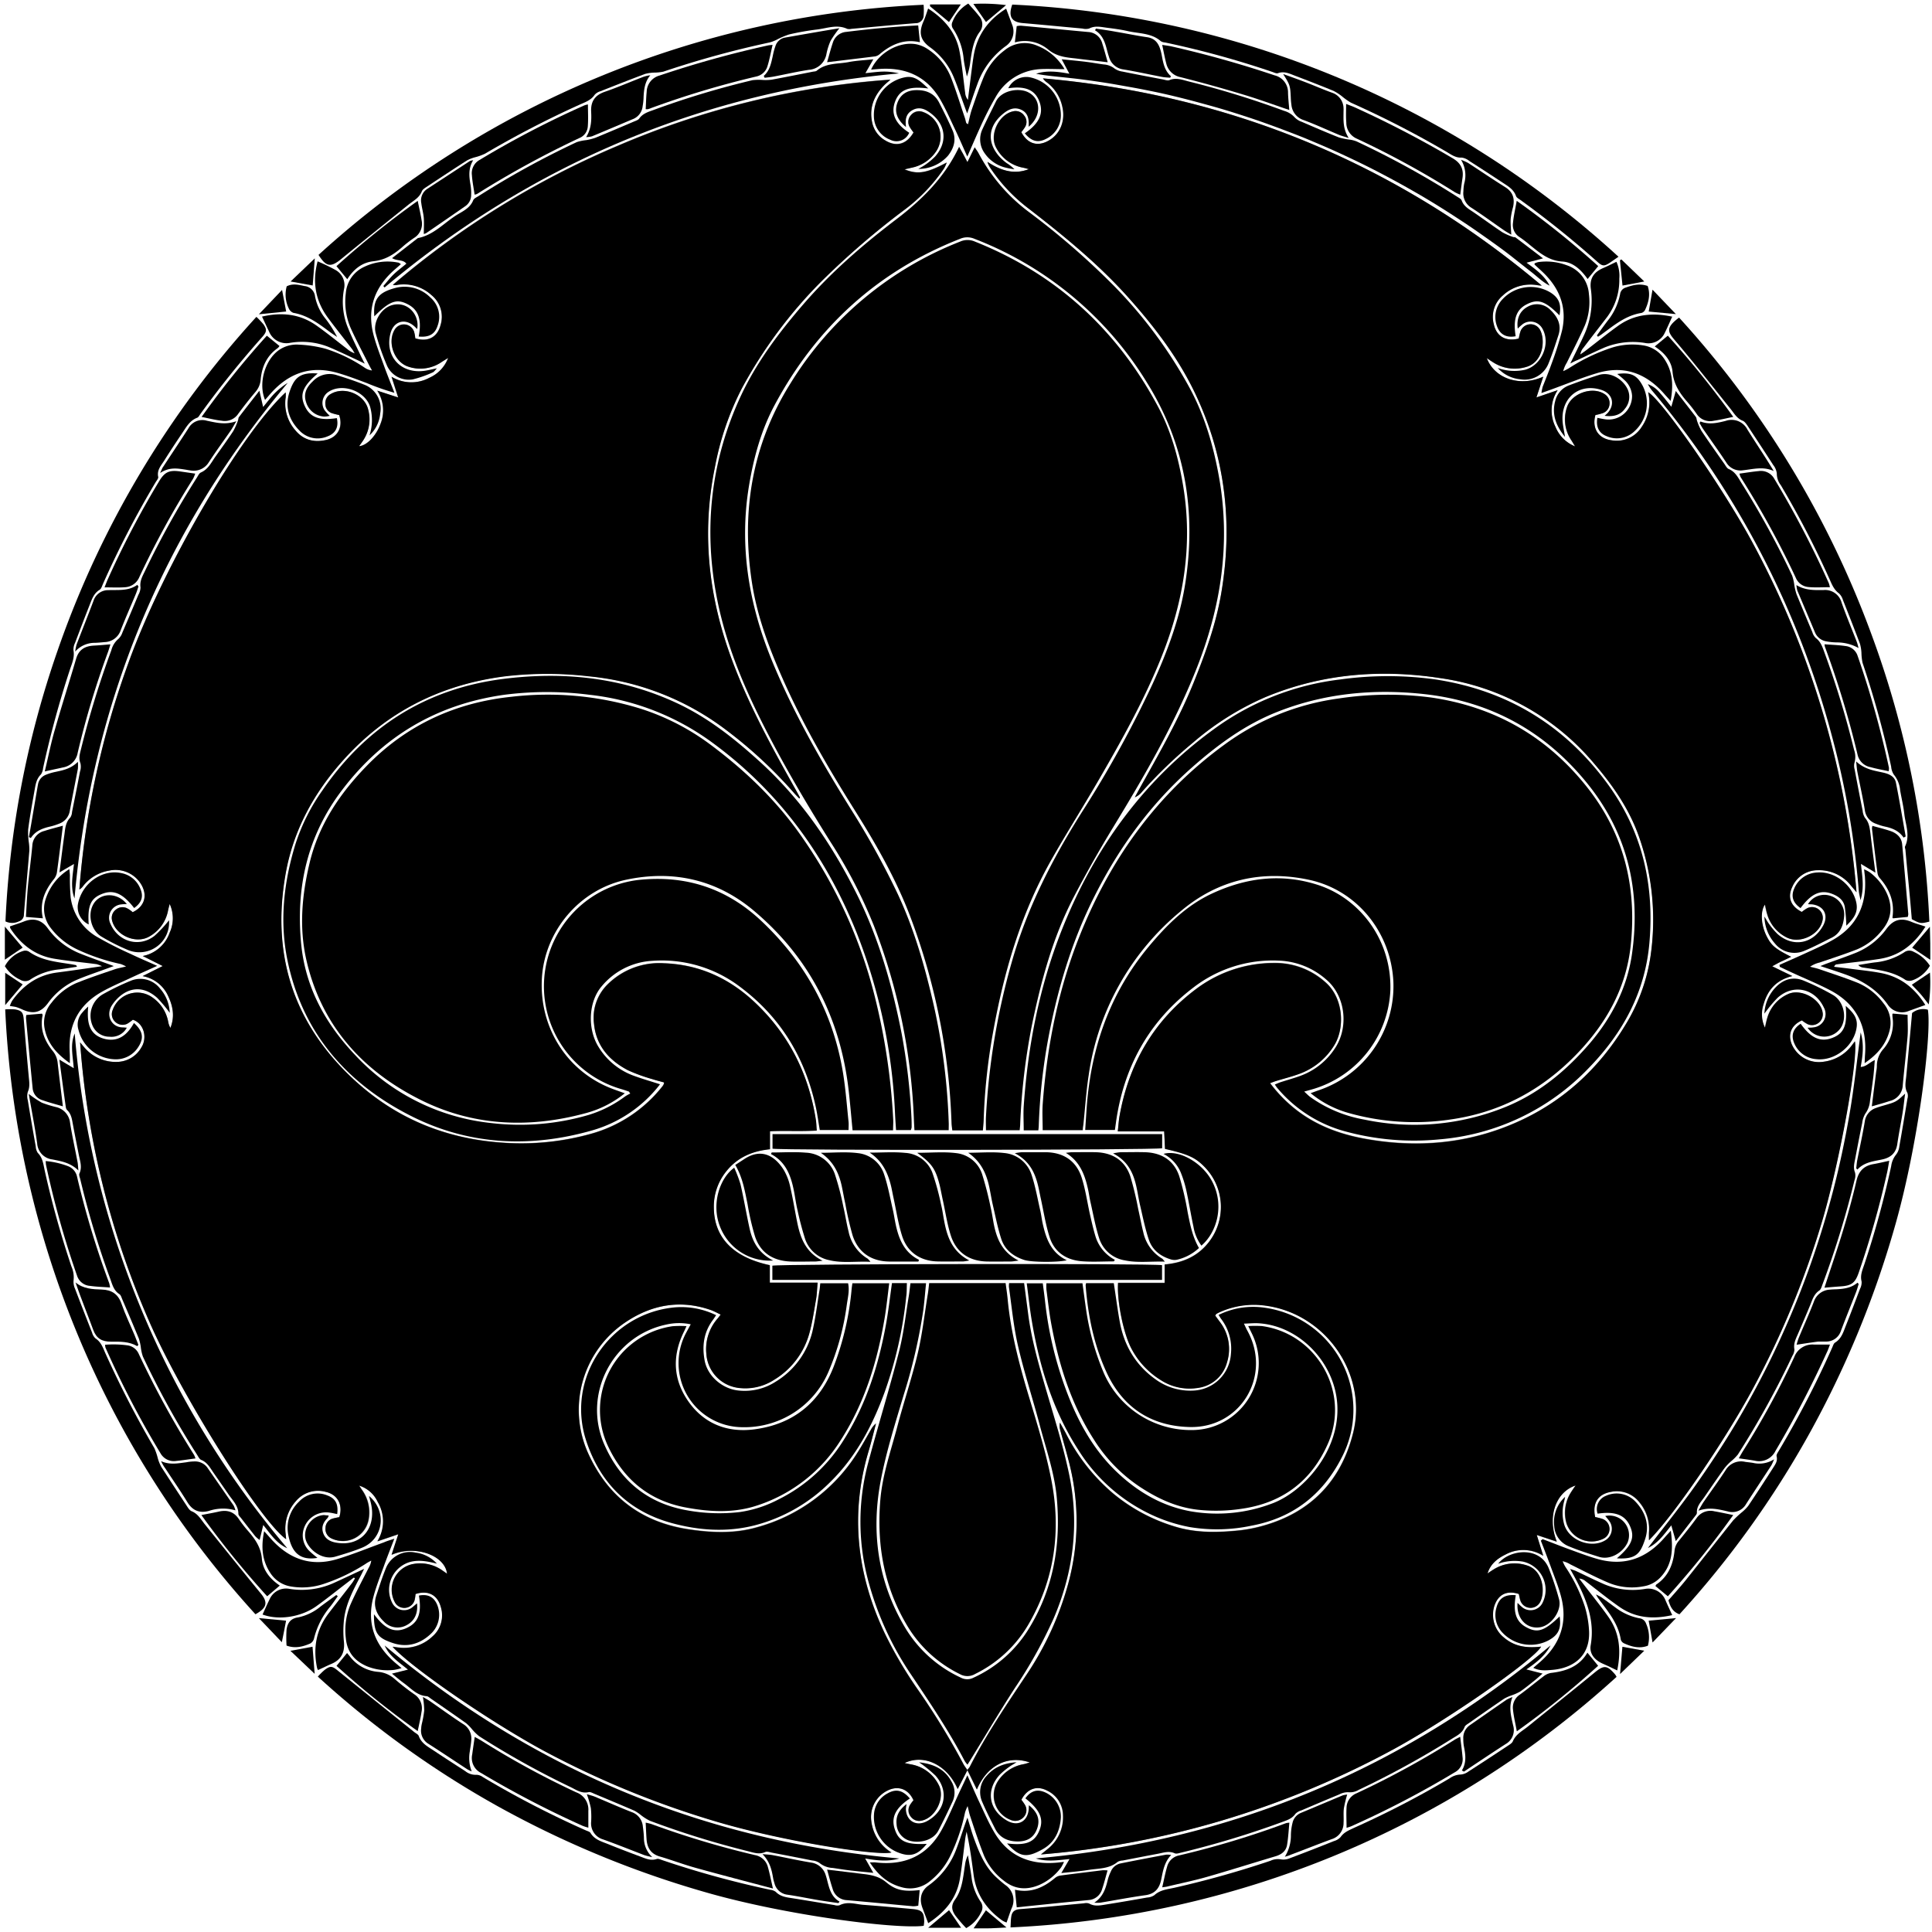 <svg xmlns="http://www.w3.org/2000/svg" viewBox="0 0 612 612"><rect x="0" y="0" width="612" height="612" fill="#808080" stroke="none"/><defs><style>.cls-1{fill:#fff;}</style></defs><title>Baton-Rouge</title><g id="color-1"><path class="cls-1" d="M612,728.16H0v-612H612Zm-569.92-289c3.65,1.24,4.59,5.77,2.72,8.74A9,9,0,0,1,37,452.54a13,13,0,0,1-10.12-4.41c-.53-.57-1-1.19-1.5-1.79a267.37,267.37,0,0,0,21.89,88.37c10.18,23.42,35.31,63.43,43.37,69-.06-.61-.1-1.14-.16-1.66a13,13,0,0,1,3.18-10.31,9.14,9.14,0,0,1,9.58-3c3.75.86,5.45,4.1,4.25,8a19.66,19.66,0,0,0-2,.42,3.13,3.13,0,0,0-2.38,3,3.26,3.26,0,0,0,1.89,3.31,8.29,8.29,0,0,0,11.81-5.73,12.19,12.19,0,0,0-2-9.54c-.33-.46-.62-1-.93-1.42a9.65,9.65,0,0,1,5.89,5.18,12,12,0,0,1-.12,12.47l6.64-2.25-2.13,6.52c7.37-3.27,16.93.1,17.57,6l-1.59-1.11a12.11,12.11,0,0,0-9-2,8.3,8.3,0,0,0-6.12,11.81,3.39,3.39,0,0,0,6.4-.56,14.73,14.73,0,0,0,.26-1.8c4-1.29,7,.24,8,4.06a8.85,8.85,0,0,1-2.65,9.39,13.06,13.06,0,0,1-10.74,3.5c-.53-.05-1.07-.14-1.88-.25,6.51,7,31.55,24.11,48.05,33a289.48,289.48,0,0,0,53.27,22c20.55,6.28,51.82,11.31,56.74,10.18A13.5,13.5,0,0,1,276,693a9.37,9.37,0,0,1,5.35-9.78c3.3-1.49,6.42-.25,7.95,3.21a13.64,13.64,0,0,0-1.1,1.49,3.21,3.21,0,0,0,.32,3.79,3.28,3.28,0,0,0,3.41,1.16c4.43-1,7.46-7.23,5.37-11.26a12.13,12.13,0,0,0-8.83-6.55c-.56-.11-1.12-.24-2-.43,6.29-3,13.57.7,16.83,8.24l3.08-6,3,6.14c3.17-7.56,9.78-11,16.75-8.56-.85.25-1.39.45-1.94.55a12.17,12.17,0,0,0-8,5.18,8.31,8.31,0,0,0,4,12.51,3.54,3.54,0,0,0,4-.93,3.23,3.23,0,0,0,.33-4,16.9,16.9,0,0,0-1.05-1.48c1.79-3.48,4.87-4.62,8.12-2.93a8.74,8.74,0,0,1,5.08,7.78,12.76,12.76,0,0,1-4.83,10.71c-.56.47-1.13.92-2.16,1.75a280.54,280.54,0,0,0,57.59-10.83,283.46,283.46,0,0,0,53.51-22.17c17-9.17,45-28.56,47.33-32.83-5.21.62-8.79-.27-11.93-3a9.24,9.24,0,0,1-2.85-10c1.24-3.58,4-4.89,7.73-3.67.16.68.27,1.39.49,2.07a3.4,3.4,0,0,0,6.2.56c1.73-3.11,1.11-10.17-4.27-11.72a12.38,12.38,0,0,0-10.42,1.34c-.66.4-1.29.84-1.93,1.27.92-3,3.12-4.77,5.71-6a11.78,11.78,0,0,1,11.94.4l-2.06-6.6,6.36,2.12c-3.1-7.66-.45-15.66,5.95-17.79-.56.83-1,1.45-1.41,2.1a12,12,0,0,0-1.46,9.88,8.38,8.38,0,0,0,11.65,4.89,3.4,3.4,0,0,0-.37-6.31,19.51,19.51,0,0,0-2.22-.56c-.92-4.46.92-7.27,5.13-8a9,9,0,0,1,8.93,3.36,13.09,13.09,0,0,1,3,9.57c-.06.73,0,1.47,0,2.42,7.77-7.75,24-31.51,32.9-48a281.27,281.27,0,0,0,22-53.26c5.38-18.15,11.39-51,10.33-56.79-.39.5-.72.91-1,1.33a13.19,13.19,0,0,1-8.93,5.14,9.38,9.38,0,0,1-10.12-5.63c-1.25-3.2,0-6,3.27-7.47a13.12,13.12,0,0,0,1.76,1.17,3.4,3.4,0,0,0,4.76-3.82c-.81-4.28-7-7.52-10.91-5.68a11.8,11.8,0,0,0-6.57,7.53c-.31,1-.51,2.07-.76,3.11a9.87,9.87,0,0,1-.41-7.5c1.3-4.47,4-7.6,9.09-8.85l-3.11-1.5-3.27-1.6c1.33-.69,2.17-1.15,3-1.57s1.9-.91,3-1.43c-5.16-2.59-6.29-3.55-7.8-6.59-1.76-3.53-2-7.79-.51-9.95.24,1,.42,2,.7,2.92A11.85,11.85,0,0,0,566,413.1c4.09,2.09,10.23-.79,11.28-5.27a3.42,3.42,0,0,0-4.81-4,11.52,11.52,0,0,0-1.71,1.18c-3.48-1.77-4.61-4.58-3.06-7.85a8.76,8.76,0,0,1,8.14-5.37,12.81,12.81,0,0,1,10.46,4.84l1.79,2.13A282.1,282.1,0,0,0,555,287.8c-9.22-17-28.47-44.76-32.95-47.39a13.58,13.58,0,0,1-2,10.92,9.33,9.33,0,0,1-9.57,4.31c-4.22-.54-6.3-3.77-5.14-8a18.37,18.37,0,0,0,2.32-.6,3.23,3.23,0,0,0,2.15-2.88,3.32,3.32,0,0,0-1.65-3.2c-3.8-2.46-10.34-.2-11.79,4.12a11.85,11.85,0,0,0,1.4,10.63c.39.61.75,1.24,1.13,1.86a11.23,11.23,0,0,1-6.22-6.2,11.66,11.66,0,0,1,.71-11.61l-6.74,2.31,2.17-6.59c-7.38,3.34-15.43.65-17.89-5.87.86.57,1.48,1,2.13,1.4a12.57,12.57,0,0,0,10.42,1.38c5.33-1.51,6.06-8.51,4.33-11.7a3.4,3.4,0,0,0-6.21.48c-.25.75-.38,1.54-.55,2.25-4,1-7-.64-7.89-4.49a8.88,8.88,0,0,1,2.81-9.12,12.81,12.81,0,0,1,11-3.3c.45.07.91.09,1.37.13q-68.73-57.87-158-65.64a4.52,4.52,0,0,0,1.32,1.33,13.05,13.05,0,0,1,4.82,7.64c1.07,4.59-.77,8.87-4.6,10.89-3.42,1.8-6.48.81-8.39-2.81.34-.46.74-.94,1.07-1.47a3.12,3.12,0,0,0-.17-3.79,3.31,3.31,0,0,0-3.6-1.32c-4.43,1-7.43,7.21-5.38,11.26a12.1,12.1,0,0,0,8.79,6.59c.56.12,1.12.29,1.67.44-4.85,1.86-9.05.34-13.11-2.31a7.58,7.58,0,0,0,.92,1.94A52.91,52.91,0,0,0,325.54,182c11.48,8.84,22.68,18,32.34,28.87,8,9,15.32,18.65,20.55,29.53,9.69,20.15,12.16,41.43,8.46,63.44-1.65,9.86-5,19.2-8.74,28.43-4.78,11.86-11.16,22.9-17.36,34l-1.31,2.41a5.63,5.63,0,0,0,2.26-1.73,148.41,148.41,0,0,1,16.19-15.62A89.8,89.8,0,0,1,400.81,337c17.95-7.5,36.66-9,55.66-6A77.86,77.86,0,0,1,504.8,357.7c6.23,7.23,11.61,15,14.68,24.18a79.53,79.53,0,0,1,3.34,37.45,57.9,57.9,0,0,1-7.94,21.48c-8.43,13.93-20,24.55-34.93,31-15.23,6.63-31.23,7.95-47.58,5-8.23-1.49-15.85-4.37-22.41-9.69a44.52,44.52,0,0,1-7.61-7.93c.81-.29,1.37-.52,1.95-.7,2.42-.74,4.88-1.35,7.26-2.22a21.58,21.58,0,0,0,11-8.88c3.57-5.53,3.14-15.27-2.87-20.32a23.69,23.69,0,0,0-15.91-5.93,41,41,0,0,0-24.38,7.88c-13.73,10.08-21.65,23.74-24.69,40.36-.29,1.56-.38,3.14-.6,5.08h14.68c.1,2.1.19,3.86.27,5.55,7.29,1.67,9.64,2.73,12.55,5.74a18.14,18.14,0,0,1,1.33,23.8c-3.49,4.48-8.24,6.59-14,7.09v5.83H354.14c-.41,5.79,1.75,16.2,4.24,20.84a25.8,25.8,0,0,0,9.37,10,16.71,16.71,0,0,0,11.7,2.41,11,11,0,0,0,9.21-8.16,14.06,14.06,0,0,0-2.2-12.63c-.51-.73-1.06-1.43-1.55-2.1.17-.27.24-.47.37-.55a12.27,12.27,0,0,1,1.2-.61,26.2,26.2,0,0,1,14.34-2c19.05,2.53,32.45,21.67,27.78,40.33-3.81,15.21-13.47,25.27-28.8,29.48a46.18,46.18,0,0,1-7.45,1.42c-6.51.67-13,.83-19.4-1a55.74,55.74,0,0,1-20.47-10.83,60.79,60.79,0,0,1-14.81-18.87c-.61-1.16-1.27-2.3-1.91-3.44a4.9,4.9,0,0,0,.13,2.46c.94,3.49,2,7,2.85,10.46a74.79,74.79,0,0,1-.28,37.79,98,98,0,0,1-13.35,29.22c-6.32,9.48-12.73,18.9-17.91,29.07a8.21,8.21,0,0,1-.8,1c-.46-.71-.9-1.25-1.22-1.86a231.61,231.61,0,0,0-14.11-23.14,133,133,0,0,1-10.76-18.19c-8.91-18.7-11.12-38-5.11-58,.84-2.83,1.53-5.71,2.29-8.57a6.37,6.37,0,0,0-1.68,2.1c-1.36,2.34-2.64,4.74-4.1,7a54.48,54.48,0,0,1-32.15,23.84c-7.07,2-14.33,1.66-21.54.56-15-2.28-25.58-10.45-31.76-24.17A33.4,33.4,0,0,1,198,535.12c8.42-5.71,17.57-7.38,27.37-3.91,1,.34,1.86.87,2.94,1.38-.51.65-.77,1-1.06,1.34A14.7,14.7,0,0,0,223.75,545a11.63,11.63,0,0,0,10.1,10.73,16.81,16.81,0,0,0,11.4-2.58,24.92,24.92,0,0,0,11.08-14.56c1-3.55,1.52-7.24,2.16-10.88.28-1.64.32-3.32.5-5.29H243.82v-5.54c-11.58-2.49-17.62-8.72-17.74-18.19a17.74,17.74,0,0,1,3.79-11.36c3.47-4.48,8.21-6.62,14-7.19v-5.7c5.06-.26,9.9.09,14.81-.22-.11-1.35-.12-2.34-.27-3.32-2.26-14.5-8.48-27-19.17-37.12-8.11-7.71-17.66-12.14-28.94-12.54a23.23,23.23,0,0,0-17.79,6.62,14.83,14.83,0,0,0-4.37,12.62c.68,6.93,4.84,11.56,10.76,14.65a55.42,55.42,0,0,0,7.87,2.85c1.18.4,2.39.69,3.54,1a4,4,0,0,1-.06.5,3.89,3.89,0,0,1-.4.69,43.73,43.73,0,0,1-22.66,15.09,82.13,82.13,0,0,1-26.58,2.9c-19.19-1-35.83-7.81-49.76-21.2-18.29-17.59-24.76-38.86-20.48-63.7,2.41-14,8.9-25.85,18.26-36.31,13.73-15.37,31-24,51.32-26.62a114.28,114.28,0,0,1,26.53,0,85.35,85.35,0,0,1,43.19,16.77,142.71,142.71,0,0,1,21.87,20.25c.51.58,1.07,1.12,1.63,1.71.12-.21.21-.31.19-.34-.42-.8-.86-1.59-1.3-2.38-7.38-13.16-14.63-26.38-20-40.57-7.57-20.12-10-40.62-5.62-61.77a90.62,90.62,0,0,1,8.47-24.8,146.26,146.26,0,0,1,25.14-33.87,253.26,253.26,0,0,1,26.71-23,54.41,54.41,0,0,0,12.27-12.93,13.54,13.54,0,0,0,.83-1.81c-6.37,3.39-9.21,3.87-13.39,2.15l2.26-.52a12.23,12.23,0,0,0,8-5.54,8.33,8.33,0,0,0-4.53-12.15,3.34,3.34,0,0,0-3.68,1.06,3.17,3.17,0,0,0-.36,3.78,16.86,16.86,0,0,0,1.19,1.69c-2.18,3.77-5.44,4.67-8.94,2.54a8.57,8.57,0,0,1-4.12-5.49c-1.11-4.88.6-8.87,4-12.26.54-.54,1.16-1,1.74-1.51a266.12,266.12,0,0,0-86.49,21,272.57,272.57,0,0,0-71.12,44,3.06,3.06,0,0,0,1.38,0,13,13,0,0,1,10.82,3.22,8.86,8.86,0,0,1,2.89,9.56c-1.05,3.84-4,5.4-8,4.16a12.6,12.6,0,0,0-.36-2.05,3.4,3.4,0,0,0-6.19-.64c-2.38,4-.08,10.26,4.37,11.66A11.89,11.89,0,0,0,140,230.76l1.91-1.22a11.1,11.1,0,0,1-5.93,6.28,12.06,12.06,0,0,1-12-.32c.76,2.37,1.37,4.28,2.11,6.57l-6.63-2.16a11.43,11.43,0,0,1,1.07,10.41c-1.37,3.84-4.32,7-6.83,7.18.48-.7.95-1.36,1.39-2a12,12,0,0,0,1.47-9.65c-1.18-4.82-7.58-7.41-11.84-4.88a3.23,3.23,0,0,0-1.7,3.16,3.06,3.06,0,0,0,2.07,2.91,21,21,0,0,0,2.3.59c1.28,3.73-.42,7-4.19,7.91s-7.21,0-9.76-3.15a12.83,12.83,0,0,1-3-10.35,13.73,13.73,0,0,0,0-1.58C76.11,253.73,51.57,296,40.74,326A269.63,269.63,0,0,0,25.15,397.9a3.34,3.34,0,0,0,1.18-1.07,13.26,13.26,0,0,1,8.21-4.89,9.49,9.49,0,0,1,10.39,4.68c1.86,3.46.73,6.78-2.89,8.48a9.46,9.46,0,0,0-1.76-1.23,3.23,3.23,0,0,0-3.57.43,3.26,3.26,0,0,0-1.2,3.39c1.13,4.75,7.49,7.57,11.74,5.15a11.93,11.93,0,0,0,6-8.29c.14-.69.34-1.37.52-2.06a10.9,10.9,0,0,1,0,9.08A11.32,11.32,0,0,1,45.22,419l6.33,3.18-6.37,3.19a11,11,0,0,1,8.13,6.41c1.53,3.24,2.06,6.55.67,10a5.81,5.81,0,0,1-.71-2,12,12,0,0,0-4.87-7.56,8.25,8.25,0,0,0-12.71,3.91,3.3,3.3,0,0,0,.8,3.72,3.37,3.37,0,0,0,3.79.62A13.31,13.31,0,0,0,42.08,439.18Z" transform="translate(0 -116.16)"/><path d="M42.08,439.18a13.31,13.31,0,0,1-1.8,1.28,3.37,3.37,0,0,1-3.79-.62,3.3,3.3,0,0,1-.8-3.72,8.25,8.25,0,0,1,12.71-3.91,12,12,0,0,1,4.87,7.56,5.81,5.81,0,0,0,.71,2c1.39-3.45.86-6.76-.67-10a11,11,0,0,0-8.13-6.41l6.37-3.19L45.22,419a11.32,11.32,0,0,0,8.53-7.41,10.9,10.9,0,0,0,0-9.08c-.18.69-.38,1.37-.52,2.06a11.93,11.93,0,0,1-6,8.29c-4.25,2.42-10.61-.4-11.74-5.15a3.26,3.26,0,0,1,1.2-3.39,3.23,3.23,0,0,1,3.57-.43,9.87,9.87,0,0,1,1.77,1.23c3.61-1.7,4.74-5,2.88-8.48a9.49,9.49,0,0,0-10.39-4.68,13.26,13.26,0,0,0-8.21,4.89,3.34,3.34,0,0,1-1.18,1.07A269.63,269.63,0,0,1,40.74,326c10.83-30,35.37-72.23,49.77-85.54a13.73,13.73,0,0,1,0,1.58,12.83,12.83,0,0,0,3,10.35c2.55,3.14,5.93,4,9.76,3.15s5.47-4.18,4.19-7.91a21,21,0,0,1-2.3-.59,3.06,3.06,0,0,1-2.07-2.91,3.23,3.23,0,0,1,1.7-3.16c4.26-2.53,10.66.06,11.84,4.88a12,12,0,0,1-1.47,9.65c-.44.68-.91,1.34-1.39,2,2.51-.2,5.46-3.34,6.83-7.18a11.43,11.43,0,0,0-1.07-10.41l6.63,2.16c-.74-2.29-1.35-4.2-2.11-6.57a12.06,12.06,0,0,0,12,.32,11.1,11.1,0,0,0,5.93-6.28L140,230.76a11.89,11.89,0,0,1-10.62,1.57c-4.45-1.4-6.75-7.64-4.37-11.66a3.4,3.4,0,0,1,6.19.64,12.6,12.6,0,0,1,.36,2.05c4,1.24,7-.32,8-4.16a8.86,8.86,0,0,0-2.89-9.56,13,13,0,0,0-10.82-3.22,3.06,3.06,0,0,1-1.38,0,272.57,272.57,0,0,1,71.12-44,266.12,266.12,0,0,1,86.49-21c-.58.5-1.2,1-1.74,1.51-3.44,3.39-5.15,7.38-4,12.26a8.57,8.57,0,0,0,4.12,5.49c3.5,2.13,6.76,1.23,8.94-2.54a16.86,16.86,0,0,1-1.19-1.69,3.17,3.17,0,0,1,.36-3.78,3.34,3.34,0,0,1,3.68-1.06,8.33,8.33,0,0,1,4.53,12.15,12.23,12.23,0,0,1-8,5.54l-2.26.52c4.18,1.72,7,1.24,13.39-2.15a13.54,13.54,0,0,1-.83,1.81,54.41,54.41,0,0,1-12.27,12.93,253.26,253.26,0,0,0-26.71,23,146.26,146.26,0,0,0-25.14,33.87,90.62,90.62,0,0,0-8.47,24.8c-4.35,21.15-2,41.65,5.62,61.77,5.34,14.19,12.59,27.41,20,40.57.44.79.88,1.58,1.3,2.38,0,0-.07.13-.19.34-.56-.59-1.12-1.13-1.63-1.71a142.71,142.71,0,0,0-21.87-20.25,85.35,85.35,0,0,0-43.19-16.77,114.28,114.28,0,0,0-26.53,0c-20.36,2.6-37.59,11.25-51.32,26.62-9.36,10.46-15.85,22.31-18.26,36.31-4.28,24.84,2.19,46.11,20.48,63.7,13.93,13.39,30.57,20.21,49.76,21.2a82.13,82.13,0,0,0,26.58-2.9,43.73,43.73,0,0,0,22.66-15.09,3.89,3.89,0,0,0,.4-.69,4,4,0,0,0,.06-.5c-1.15-.33-2.36-.62-3.54-1a55.42,55.42,0,0,1-7.87-2.85c-5.92-3.09-10.08-7.72-10.76-14.65a14.83,14.83,0,0,1,4.37-12.62,23.23,23.23,0,0,1,17.79-6.62c11.28.4,20.83,4.83,28.94,12.54,10.69,10.15,16.91,22.62,19.17,37.12.15,1,.16,2,.27,3.32-4.91.31-9.75,0-14.81.22v5.7c-5.78.57-10.52,2.71-14,7.19a17.74,17.74,0,0,0-3.79,11.36c.12,9.47,6.16,15.7,17.74,18.19v5.54H259c-.18,2-.22,3.65-.5,5.29-.64,3.64-1.17,7.33-2.16,10.88a24.92,24.92,0,0,1-11.08,14.56,16.81,16.81,0,0,1-11.4,2.58A11.63,11.63,0,0,1,223.75,545a14.7,14.7,0,0,1,3.48-11.08c.29-.33.55-.69,1.06-1.34-1.08-.51-2-1-2.94-1.38-9.8-3.47-18.95-1.8-27.37,3.91a33.4,33.4,0,0,0-11.72,41.34c6.18,13.72,16.78,21.89,31.76,24.17,7.21,1.1,14.47,1.43,21.54-.56a54.48,54.48,0,0,0,32.15-23.84c1.46-2.28,2.74-4.68,4.1-7a6.37,6.37,0,0,1,1.68-2.1c-.76,2.86-1.45,5.74-2.29,8.57-6,20-3.8,39.29,5.11,58a133,133,0,0,0,10.76,18.19A231.61,231.61,0,0,1,305.18,675c.32.61.76,1.15,1.22,1.86a8.21,8.21,0,0,0,.8-1c5.18-10.17,11.59-19.59,17.91-29.07a98,98,0,0,0,13.35-29.22,74.79,74.79,0,0,0,.28-37.79c-.87-3.51-1.91-7-2.85-10.46a4.9,4.9,0,0,1-.13-2.46c.64,1.14,1.3,2.28,1.91,3.44a60.79,60.79,0,0,0,14.81,18.87A55.74,55.74,0,0,0,373,600c6.36,1.8,12.89,1.64,19.4,1a46.18,46.18,0,0,0,7.45-1.42c15.33-4.21,25-14.27,28.8-29.48,4.67-18.66-8.73-37.8-27.78-40.33a26.2,26.2,0,0,0-14.34,2,12.27,12.27,0,0,0-1.2.61c-.13.08-.2.28-.37.55.49.67,1,1.37,1.55,2.1a14.06,14.06,0,0,1,2.2,12.63,11,11,0,0,1-9.21,8.16,16.71,16.71,0,0,1-11.7-2.41,25.8,25.8,0,0,1-9.37-10c-2.49-4.64-4.65-15.05-4.24-20.84h14.73v-5.83c5.79-.5,10.54-2.61,14-7.09a18.14,18.14,0,0,0-1.33-23.8c-2.91-3-5.26-4.07-12.55-5.74-.08-1.69-.17-3.45-.27-5.55H354.07c.22-1.94.31-3.52.6-5.08,3-16.62,11-30.28,24.69-40.36a41,41,0,0,1,24.38-7.88,23.69,23.69,0,0,1,15.91,5.93c6,5,6.44,14.79,2.87,20.32a21.58,21.58,0,0,1-11,8.88c-2.38.87-4.84,1.48-7.26,2.22-.58.18-1.14.41-1.95.7a44.52,44.52,0,0,0,7.61,7.93c6.56,5.32,14.18,8.2,22.41,9.69,16.35,3,32.35,1.64,47.58-5,14.93-6.49,26.5-17.11,34.93-31a57.9,57.9,0,0,0,7.94-21.48,79.53,79.53,0,0,0-3.34-37.45c-3.07-9.18-8.45-16.95-14.68-24.18A77.86,77.86,0,0,0,456.47,331c-19-2.93-37.71-1.47-55.66,6a89.8,89.8,0,0,0-22.88,14.39A148.41,148.41,0,0,0,361.74,367a5.63,5.63,0,0,1-2.26,1.73l1.31-2.41c6.2-11.13,12.58-22.17,17.36-34,3.71-9.23,7.09-18.57,8.74-28.43,3.7-22,1.23-43.29-8.46-63.44-5.23-10.88-12.52-20.51-20.55-29.53C348.22,200,337,190.86,325.54,182a52.91,52.91,0,0,1-11.81-12.63,7.58,7.58,0,0,1-.92-1.94c4.06,2.65,8.26,4.17,13.11,2.31-.55-.15-1.11-.32-1.67-.44a12.1,12.1,0,0,1-8.79-6.59c-2-4,1-10.29,5.38-11.26a3.31,3.31,0,0,1,3.6,1.32,3.12,3.12,0,0,1,.17,3.79c-.33.53-.73,1-1.07,1.47,1.91,3.62,5,4.61,8.39,2.81,3.83-2,5.67-6.3,4.6-10.89a13.05,13.05,0,0,0-4.82-7.64,4.52,4.52,0,0,1-1.32-1.33q89.31,7.89,158,65.64c-.46,0-.92-.06-1.37-.13a12.81,12.81,0,0,0-11,3.3,8.88,8.88,0,0,0-2.81,9.12c.86,3.85,3.85,5.53,7.89,4.49.17-.71.3-1.5.55-2.25a3.4,3.4,0,0,1,6.21-.48c1.73,3.19,1,10.19-4.33,11.7A12.57,12.57,0,0,1,473.11,231c-.65-.4-1.27-.83-2.13-1.4,2.46,6.52,10.51,9.21,17.89,5.87l-2.17,6.59,6.74-2.31a11.66,11.66,0,0,0-.71,11.61,11.23,11.23,0,0,0,6.22,6.2c-.38-.62-.74-1.25-1.13-1.86a11.85,11.85,0,0,1-1.4-10.63c1.45-4.32,8-6.58,11.79-4.12a3.32,3.32,0,0,1,1.65,3.2,3.23,3.23,0,0,1-2.15,2.88,18.37,18.37,0,0,1-2.32.6c-1.16,4.23.92,7.46,5.14,8a9.33,9.33,0,0,0,9.57-4.31,13.58,13.58,0,0,0,2-10.92C526.55,243,545.8,270.78,555,287.8a282.1,282.1,0,0,1,33.09,111l-1.79-2.13a12.81,12.81,0,0,0-10.46-4.84,8.76,8.76,0,0,0-8.14,5.37c-1.55,3.27-.42,6.08,3.06,7.85a11.52,11.52,0,0,1,1.71-1.18,3.42,3.42,0,0,1,4.81,4c-1,4.48-7.19,7.36-11.28,5.27a11.85,11.85,0,0,1-6.21-7.52c-.28-.93-.46-1.9-.7-2.92-1.5,2.16-1.25,6.42.51,9.95,1.51,3,2.64,4,7.8,6.59-1.09.52-2,1-3,1.43s-1.7.88-3,1.57l3.27,1.6,3.11,1.5c-5.08,1.25-7.79,4.38-9.09,8.85a9.87,9.87,0,0,0,.41,7.5c.25-1,.45-2.09.76-3.11a11.8,11.8,0,0,1,6.57-7.53c4-1.84,10.1,1.4,10.91,5.68a3.4,3.4,0,0,1-4.76,3.82,13.12,13.12,0,0,1-1.76-1.17c-3.31,1.47-4.52,4.27-3.27,7.47a9.38,9.38,0,0,0,10.12,5.63,13.19,13.19,0,0,0,8.93-5.14c.32-.42.65-.83,1-1.33,1.06,5.83-4.95,38.64-10.33,56.79a281.27,281.27,0,0,1-22,53.26c-8.88,16.51-25.13,40.27-32.9,48,0-.95,0-1.69,0-2.42a13.09,13.09,0,0,0-3-9.57,9,9,0,0,0-8.93-3.36c-4.21.69-6.05,3.5-5.13,8a19.51,19.51,0,0,1,2.22.56,3.4,3.4,0,0,1,.37,6.31,8.38,8.38,0,0,1-11.65-4.89,12,12,0,0,1,1.46-9.88c.4-.65.85-1.27,1.41-2.1-6.4,2.13-9.05,10.13-5.95,17.79l-6.36-2.12,2.06,6.6a11.78,11.78,0,0,0-11.94-.4c-2.59,1.27-4.79,3-5.71,6,.64-.43,1.27-.87,1.93-1.27A12.38,12.38,0,0,1,483.57,612c5.38,1.55,6,8.61,4.27,11.72a3.4,3.4,0,0,1-6.2-.56c-.22-.68-.33-1.39-.49-2.07-3.75-1.22-6.49.09-7.73,3.67a9.24,9.24,0,0,0,2.85,10c3.14,2.71,6.72,3.6,11.93,3-2.34,4.27-30.31,23.66-47.33,32.83a283.46,283.46,0,0,1-53.51,22.17,280.54,280.54,0,0,1-57.59,10.83c1-.83,1.6-1.28,2.16-1.75a12.76,12.76,0,0,0,4.83-10.71,8.74,8.74,0,0,0-5.08-7.78c-3.25-1.69-6.33-.55-8.12,2.93a16.9,16.9,0,0,1,1.05,1.48,3.23,3.23,0,0,1-.33,4,3.54,3.54,0,0,1-4,.93,8.31,8.31,0,0,1-4-12.51,12.17,12.17,0,0,1,8-5.18c.55-.1,1.09-.3,1.94-.55-7-2.4-13.58,1-16.75,8.56l-3-6.14-3.08,6c-3.26-7.54-10.54-11.19-16.83-8.24.84.19,1.4.32,2,.43a12.13,12.13,0,0,1,8.83,6.55c2.09,4-.94,10.3-5.37,11.26a3.28,3.28,0,0,1-3.41-1.16,3.21,3.21,0,0,1-.32-3.79,13.64,13.64,0,0,1,1.1-1.49c-1.53-3.46-4.65-4.7-7.95-3.21A9.37,9.37,0,0,0,276,693a13.5,13.5,0,0,0,6.35,10c-4.92,1.13-36.19-3.9-56.74-10.18a289.48,289.48,0,0,1-53.27-22c-16.5-8.89-41.54-26-48-33,.81.11,1.35.2,1.88.25a13.06,13.06,0,0,0,10.74-3.5,8.85,8.85,0,0,0,2.65-9.39c-1.07-3.82-4.06-5.35-8-4.06a14.73,14.73,0,0,1-.26,1.8,3.39,3.39,0,0,1-6.4.56A8.3,8.3,0,0,1,131,611.56a12.11,12.11,0,0,1,9,2l1.59,1.11c-.64-5.87-10.2-9.24-17.57-6l2.13-6.52-6.64,2.25a12,12,0,0,0,.12-12.47,9.65,9.65,0,0,0-5.89-5.18c.31.47.6,1,.93,1.42a12.19,12.19,0,0,1,2,9.54A8.29,8.29,0,0,1,105,603.49a3.26,3.26,0,0,1-1.89-3.31,3.13,3.13,0,0,1,2.38-3,19.66,19.66,0,0,1,2-.42c1.2-3.89-.5-7.13-4.25-8a9.14,9.14,0,0,0-9.58,3,13,13,0,0,0-3.18,10.31c.06.52.1,1,.16,1.66-8.06-5.61-33.19-45.62-43.37-69a267.37,267.37,0,0,1-21.89-88.37c.5.6,1,1.22,1.5,1.79A13,13,0,0,0,37,452.54a9,9,0,0,0,7.81-4.62C46.67,445,45.73,440.42,42.08,439.18Z" transform="translate(0 -116.16)"/></g><g id="color-2"><path d="M81.22,216.53a24.57,24.57,0,0,1,2.26,2.4c1.11,1.6,1,2.33-.26,3.81-7,7.86-13.57,16-19.71,24.52-.32.44-.61,1.05-1,1.21-2.53.93-3.61,3.2-5,5.2-1.87,2.77-3.71,5.56-5.49,8.4-1,1.56-2.37,3-1.9,5.16.1.48-.48,1.13-.81,1.67a300.74,300.74,0,0,0-16.7,32.24c-.29.66-.52,1.52-1.06,1.85-1.88,1.15-2.46,3.06-3.19,4.89-1.56,3.95-3.07,7.92-4.57,11.89a4.82,4.82,0,0,0-.52,2.34c.42,2.19-.42,4.09-1.07,6a312.27,312.27,0,0,0-8.55,31.35,4.24,4.24,0,0,1-.67,2c-1.49,1.45-1.73,3.33-2.06,5.19-.72,4.09-1.47,8.18-2,12.29a21.73,21.73,0,0,0,.24,4.24,17.66,17.66,0,0,1,.14,2.4c-.56,6.75-1.2,13.49-1.72,20.25a2.22,2.22,0,0,1-1.6,2.2,4.92,4.92,0,0,1-4.25,0,301.43,301.43,0,0,1,16.49-85.72A304.64,304.64,0,0,1,81.22,216.53Z" transform="translate(0 -116.16)"/><path d="M605.69,437.06a5.58,5.58,0,0,1,5-1.06c1.29,7.71-3.07,43.2-10.63,69.27a311.25,311.25,0,0,1-27,65.18A303.06,303.06,0,0,1,532,627.52c-2.19-.8-2.92-2.47-3.49-4.44,1.84-2.13,3.73-4.19,5.48-6.37,5-6.28,10-12.63,15-18.91a29.47,29.47,0,0,1,2.7-2.53,13.58,13.58,0,0,0,2.08-2.07c2.73-4.05,5.39-8.14,8-12.23.68-1.05,1.37-2.08,1-3.51-.12-.48.36-1.16.67-1.68a308.5,308.5,0,0,0,16.93-32.71c.26-.57.46-1.33.93-1.62,2.05-1.25,2.63-3.38,3.42-5.37,1.54-3.86,3-7.75,4.47-11.64a4.4,4.4,0,0,0,.51-2.33c-.52-2,.29-3.71.88-5.48a295.34,295.34,0,0,0,8.49-31.07,7.36,7.36,0,0,1,1.56-3.67,5,5,0,0,0,1-2.45c.9-5.07,1.74-10.14,2.58-15.22a3.09,3.09,0,0,0,0-1.86c-1-1.73-.54-3.48-.37-5.27C604.48,450.45,605.07,443.8,605.69,437.06Z" transform="translate(0 -116.16)"/><path d="M80.92,627.51A304.82,304.82,0,0,1,1.65,435.91a18.92,18.92,0,0,1,3.14,0c2.16.4,2.55,1,2.74,3.26.49,5.94,1,11.87,1.56,17.81.14,1.69.48,3.36-.28,5.06a5,5,0,0,0,0,2.66c.8,4.9,1.65,9.79,2.52,14.68a4,4,0,0,0,.65,2c1.61,1.61,1.76,3.69,2.21,5.7a296,296,0,0,0,8.43,30.25,8.52,8.52,0,0,1,.68,4.48,5.27,5.27,0,0,0,.48,2.61c1.76,4.65,3.57,9.27,5.39,13.89a3.89,3.89,0,0,0,1.09,1.83c1.84,1.17,2.4,3.11,3.21,4.89A317.59,317.59,0,0,0,48.9,574.9,19.25,19.25,0,0,1,50,578.14a13.27,13.27,0,0,0,1.11,2.72q4,6.17,8,12.24c.44.67.94,1.52,1.61,1.78,2,.81,2.93,2.6,4.16,4.13,5.9,7.32,11.78,14.65,17.74,21.92C84.93,623.73,84.59,625.49,80.92,627.51Z" transform="translate(0 -116.16)"/><path d="M531.88,216.76a303.89,303.89,0,0,1,61,100.5,299.33,299.33,0,0,1,18.28,90.84c-2.71.68-2.88.65-5.56-.77-.18-2.07-.35-4.21-.55-6.36-.47-5.13-1-10.25-1.45-15.37,0-.45-.29-1-.13-1.33,1.66-3.5.13-6.92-.25-10.34-.28-2.51-.91-5-1.32-7.47a8.93,8.93,0,0,0-2-4.94,5.46,5.46,0,0,1-.84-2.52,306.55,306.55,0,0,0-9.06-32.89,16.75,16.75,0,0,1-.35-3.12,12.64,12.64,0,0,0-.47-2.9c-1.75-4.65-3.57-9.27-5.4-13.89a4.74,4.74,0,0,0-1.23-2.06c-1.65-1.19-2.3-2.95-3.07-4.67a299.2,299.2,0,0,0-15.35-29.59,6,6,0,0,1-1.29-3.72,5.21,5.21,0,0,0-1.13-2.69c-2.64-4.11-5.33-8.18-8-12.24-.45-.67-1-1.51-1.63-1.77-1.94-.75-2.81-2.45-4-3.91-5.89-7.33-11.68-14.74-17.78-21.89C528.27,221.23,527.68,219.9,531.88,216.76Z" transform="translate(0 -116.16)"/><path d="M100.9,196.9a305.18,305.18,0,0,1,191.67-79.23,22.57,22.57,0,0,1,0,3.62,2.5,2.5,0,0,1-2.6,2.22c-6.76.53-13.51,1.19-20.26,1.79a3,3,0,0,1-1.35,0c-3.23-1.51-6.41-.16-9.58.21a82,82,0,0,0-8.81,1.56,25.06,25.06,0,0,0-3.91,1.66,11.54,11.54,0,0,1-2.24.87,307.07,307.07,0,0,0-33.7,9.26,14.81,14.81,0,0,1-2.85.3,12.45,12.45,0,0,0-2.9.41c-4.74,1.77-9.45,3.63-14.15,5.49a3.82,3.82,0,0,0-1.83,1.1c-1.2,1.79-3.09,2.39-4.89,3.2a315.57,315.57,0,0,0-29.84,15.47A16.94,16.94,0,0,1,150.4,166a11.34,11.34,0,0,0-2.5,1c-4.27,2.73-8.49,5.52-12.71,8.32-.59.39-1.34.85-1.57,1.45-.81,2.12-2.74,3-4.33,4.31-7.19,5.78-14.39,11.54-21.52,17.39C104.74,200.86,103.26,200.67,100.9,196.9Z" transform="translate(0 -116.16)"/><path d="M320.1,726.76c.09-1.47.08-2.52.25-3.54.25-1.52,1.09-2.18,2.78-2.31,6.76-.51,13.5-1.22,20.26-1.84a3,3,0,0,1,1.6.06c1.73,1,3.52.62,5.28.33,4.38-.69,8.74-1.45,13.11-2.22a4.6,4.6,0,0,0,2.28-.74c1.87-1.73,4.24-1.87,6.51-2.39a308.78,308.78,0,0,0,30.26-8.51,5.58,5.58,0,0,1,3.4-.44,5.15,5.15,0,0,0,2.88-.42c4.66-1.74,9.28-3.56,13.9-5.4a4.45,4.45,0,0,0,2.05-1.25c1.11-1.61,2.79-2.21,4.43-3a298.32,298.32,0,0,0,30.08-15.59,6.29,6.29,0,0,1,3.5-1.22,4.79,4.79,0,0,0,2.47-.94c4.19-2.69,8.34-5.42,12.49-8.17.59-.39,1.34-.82,1.59-1.42.95-2.24,3-3.26,4.75-4.66,7-5.66,14.11-11.32,21.09-17.06,3-2.46,4-2.46,6.59.58a5.75,5.75,0,0,1,.43.73,305.45,305.45,0,0,1-192,79.37Z" transform="translate(0 -116.16)"/><path d="M100.68,647.26a20.7,20.7,0,0,1,2.25-2.2c1.76-1.26,2.31-1.13,4,.24q12.14,9.8,24.31,19.54c.5.39,1.22.72,1.41,1.23.84,2.36,2.9,3.39,4.76,4.63,3.31,2.21,6.66,4.36,10,6.52a5.15,5.15,0,0,0,3.52,1.14,3.57,3.57,0,0,1,2,.71A305.25,305.25,0,0,0,185.65,696c.49.22,1.16.38,1.4.77,1.28,2.15,3.53,2.73,5.6,3.56,3.44,1.39,6.9,2.71,10.36,4,1.6.6,3.16,1.32,5,.71.5-.18,1.21.16,1.8.36A302.77,302.77,0,0,0,244,714.79a3.49,3.49,0,0,1,1.75.66c1.45,1.48,3.31,1.73,5.2,2,4.46.71,8.92,1.46,13.38,2.18a3,3,0,0,0,1.59.07c2.57-1.34,5.15-.32,7.71-.14,5.14.38,10.28.86,15.41,1.32,3,.27,3.69,1,3.72,4a9.52,9.52,0,0,1-.16,1.32c-8.5,1.13-43.87-3.3-69.41-10.72a312.58,312.58,0,0,1-65.24-27A303.47,303.47,0,0,1,100.68,647.26Z" transform="translate(0 -116.16)"/><path d="M512.66,197.51c-1.09.75-1.89,1.33-2.71,1.87-1.79,1.18-2.36,1.15-4-.33a304.35,304.35,0,0,0-24.32-19.54c-.51-.36-1.21-.72-1.39-1.23-.76-2.17-2.61-3.18-4.33-4.32q-5.2-3.44-10.46-6.8a4.88,4.88,0,0,0-2.43-1.08c-1.9.12-3.26-.91-4.71-1.77a311.8,311.8,0,0,0-30.37-15.62,21.05,21.05,0,0,1-2.82-2,15.82,15.82,0,0,0-2.69-1.74c-4.09-1.68-8.22-3.29-12.36-4.86-1.66-.64-3.31-1.45-5.24-.75-.48.18-1.21-.2-1.8-.4a293.06,293.06,0,0,0-34-9.33,2.91,2.91,0,0,1-1.29-.38c-3-2.65-6.9-2.4-10.46-3.21-2.19-.5-4.45-.79-6.69-1.08-1.86-.24-3.72-.72-5.58.26a4.23,4.23,0,0,1-2.13,0c-6.31-.57-12.61-1.19-18.91-1.73-3.55-.31-4.65-2.09-3.32-5.86a305.33,305.33,0,0,1,192,79.84Z" transform="translate(0 -116.16)"/><path d="M23.6,400.75c-1.31-3.44-.63-6.91-.17-10.91l-4.59,2.68c.55-4.25,1-8.08,1.55-11.9.26-1.95.34-3.95,1.89-5.5a3.59,3.59,0,0,0,.54-1.77c.86-4.25,1.71-8.5,2.52-12.76a5,5,0,0,0,.14-2.65c-.65-1.6-.18-3,.18-4.48a294.79,294.79,0,0,1,9.61-31.32,6.9,6.9,0,0,1,2.24-3.6,4.84,4.84,0,0,0,1.26-2q2.58-6,5.08-12a4.9,4.9,0,0,0,.66-2.31c-.29-2,.6-3.5,1.38-5.12a283.92,283.92,0,0,1,16.44-29.6c.39-.6.74-1.44,1.31-1.68,2.27-1,3.23-3.06,4.51-4.89,1.93-2.73,3.9-5.43,5.74-8.22a20,20,0,0,0,1.5-3.41c.13-.32.09-.75.28-1,2.06-2.7,4.15-5.36,6.5-8.38.44,1.91.75,3.28,1.18,5.15,1.37-1.64,2.41-3.06,3.62-4.3a22.63,22.63,0,0,1,4.18-3.34Q31.69,308.57,23.6,400.75Z" transform="translate(0 -116.16)"/><path d="M594.07,392.59l-4.58-2.77c.4,3.94,1.11,7.4-.14,11.49-.25-1.34-.47-2.12-.54-2.9a272.19,272.19,0,0,0-8.64-49.57,282,282,0,0,0-56.51-108.55,11.52,11.52,0,0,1-1.66-2.44,8.88,8.88,0,0,1,3.92,2.9c1.15,1.25,2.17,2.62,3.51,4.26.48-1.71.88-3.1,1.41-5,2.29,3,4.34,5.57,6.35,8.22.25.32.23.84.39,1.25a17.88,17.88,0,0,0,1.38,3.16c2.36,3.53,4.83,7,7.27,10.47.41.58.79,1.38,1.38,1.62,2.12.88,3,2.78,4.09,4.53a273.2,273.2,0,0,1,16,29.25,15.31,15.31,0,0,1,.7,3.06,18.25,18.25,0,0,0,.7,2.85c1.63,4,3.32,8,5,12a4.37,4.37,0,0,0,1.08,1.84c1.58,1.16,2.11,2.84,2.73,4.54a291.26,291.26,0,0,1,9.39,30.83,6.69,6.69,0,0,1,.12,4.22,4.2,4.2,0,0,0,.09,2.1q1.21,6.52,2.52,13a5,5,0,0,0,.74,2.27c1.38,1.55,1.53,3.41,1.77,5.28C593,384.42,593.51,388.26,594.07,392.59Z" transform="translate(0 -116.16)"/><path d="M18.81,451.81l4.55,2.72c-.3-4-1.19-7.53.31-11A287.5,287.5,0,0,0,91,606.59c-3.28-1.42-5.16-4.28-7.61-7.36-.43,1.8-.75,3.14-1.14,4.75a10,10,0,0,1-1.38-1.17c-1.53-1.9-3-3.83-4.51-5.76-.33-.43-.85-.9-.85-1.35,0-2.59-1.82-4.26-3.13-6.17-1.53-2.24-3.09-4.46-4.64-6.69-1.13-1.61-2-3.42-4-4.22-.57-.23-.94-1.06-1.33-1.66a276.92,276.92,0,0,1-17.14-31.07,14.07,14.07,0,0,1-.68-3.08,15.74,15.74,0,0,0-.6-2.61c-1.72-4.18-3.49-8.33-5.27-12.48-.24-.58-.44-1.33-.91-1.62-1.78-1.14-2.22-3-2.86-4.77a278.46,278.46,0,0,1-9.52-31.62c-.15-.61-.48-1.35-.27-1.83.92-2,.2-3.9-.18-5.83-.63-3.19-1.27-6.38-1.86-9.57-.32-1.69-.49-3.41-1.86-4.68a1.78,1.78,0,0,1-.42-1C20.16,462,19.52,457.18,18.81,451.81Z" transform="translate(0 -116.16)"/><path d="M530.84,604.35l-1.42-5c-2.33,2.92-4.24,5.67-7.41,7.17,5.14-6.74,10.5-13.34,15.37-20.27s9.54-14.07,13.81-21.4,8.31-15,11.94-22.8,6.86-15.55,9.74-23.52,5.46-16.27,7.64-24.56,3.91-16.52,5.36-24.87,2.34-16.93,3.54-25.91c1.12,3.92.65,7.34,0,10.95,1.8-.1,2.78-1.45,4.47-2.18-.16,1.9-.26,3.54-.45,5.17-.32,2.6-.69,5.19-1.07,7.78a7.91,7.91,0,0,1-1.47,4,7.45,7.45,0,0,0-1,3c-.77,3.71-1.49,7.44-2.19,11.16-.28,1.49-.73,2.95-.08,4.52a4.2,4.2,0,0,1-.15,2.36,288,288,0,0,1-10.18,33.13c-.25.66-.46,1.53-1,1.88-1.73,1.17-2.21,3-2.93,4.75q-1.87,4.5-3.82,9c-.68,1.57-1.48,3.06-1.12,4.92a4,4,0,0,1-.64,2,281.21,281.21,0,0,1-17.29,31.3,15.26,15.26,0,0,1-2.25,2.22,17.64,17.64,0,0,0-2,2.12c-2.16,3-4.25,6.07-6.35,9.12-1.07,1.54-2.5,2.91-2.36,5a1.35,1.35,0,0,1-.33.72Z" transform="translate(0 -116.16)"/><path d="M276.65,134.94c-.93,1.64-1.63,2.85-2.51,4.39,2.06-.19,3.78-.45,5.51-.49a19.26,19.26,0,0,1,5.12.58q-92.16,8.37-162.95,67.81l-.39-.46c1.09-1.25,2.11-2.58,3.3-3.73s2.62-2.18,4-3.36c-1.08-1.38-2.88-.77-4.53-1.75l8.16-6.35c5.24-1,8.56-5.15,12.88-7.66,1.84-1.07,3.79-2.12,4.67-4.34.23-.57,1.07-.92,1.68-1.31a276.08,276.08,0,0,1,31.1-17.09,15.1,15.1,0,0,1,3.06-.64,18.18,18.18,0,0,0,2.86-.74c4-1.64,8-3.35,12-5.05.65-.29,1.49-.52,1.85-1,1.13-1.63,2.84-2.13,4.53-2.74a274.71,274.71,0,0,1,31.37-9.45,16.82,16.82,0,0,1,3.41-.06,15.67,15.67,0,0,0,2.66-.1c4.36-.8,8.7-1.67,13-2.52.44-.09,1-.07,1.3-.33,2.92-2.48,6.61-2.08,10-2.71C271.25,135.35,273.76,135.25,276.65,134.94Z" transform="translate(0 -116.16)"/><path d="M284.88,704.87c-3.4,1-6.81.71-10.82,0,.92,1.62,1.63,2.86,2.58,4.55-2.76-.28-5.13-.5-7.49-.78-1.8-.21-3.58-.51-5.37-.77a7.12,7.12,0,0,1-4.21-1.59,4.79,4.79,0,0,0-2.27-.77q-6.37-1.28-12.77-2.48c-.7-.14-1.55-.46-2.11-.21-1.94.88-3.74.18-5.55-.27a280.39,280.39,0,0,1-31-9.62,15.52,15.52,0,0,1-2.88-1.83,13.42,13.42,0,0,0-2-1.35c-4.23-1.83-8.48-3.6-12.73-5.38-.58-.24-1.26-.64-1.79-.52-2.29.53-4-.77-5.83-1.64a270.6,270.6,0,0,1-28.88-16.08,16.15,16.15,0,0,1-2.41-2.41,14.29,14.29,0,0,0-1.69-1.7c-3.69-2.61-7.41-5.18-11.13-7.75-.44-.31-.91-.78-1.38-.81-3.07-.21-4.93-2.46-7.16-4.08-1.21-.87-2.34-1.86-3.84-3.06l5.08-1.28c-3-2.45-5.94-4.32-7.38-7.63Q192.78,696.73,284.88,704.87Z" transform="translate(0 -116.16)"/><path d="M491.18,637.38c-1.66,3.14-4.33,5.34-7.67,7.6l5.13,1.32c-1,.85-1.65,1.48-2.37,2.05-1.55,1.24-3.09,2.51-4.72,3.64a15.71,15.71,0,0,1-2.64,1.18,14.12,14.12,0,0,0-2.44,1.08c-3.74,2.54-7.44,5.13-11.15,7.73-.51.36-1.19.72-1.38,1.24-.75,2-2.49,2.77-4.08,3.77a285.42,285.42,0,0,1-29.47,16.15,5.36,5.36,0,0,1-3.34.74,5.88,5.88,0,0,0-2.83.71c-4,1.65-8,3.35-12,5.06a4.34,4.34,0,0,0-1.85,1.05c-1.06,1.56-2.68,2.06-4.28,2.64A290.44,290.44,0,0,1,374.22,703c-.69.16-1.55.48-2.1.23-1.84-.84-3.56-.19-5.31.14-3.73.7-7.45,1.43-11.18,2.15a3.74,3.74,0,0,0-1.56.4c-2.69,2.28-6.06,2.07-9.21,2.57-2.73.44-5.5.65-8.67,1l2.6-4.44c-3.85.39-7.26.91-10.68-.19Q420.26,696.66,491.18,637.38Z" transform="translate(0 -116.16)"/><path d="M483.57,199.38c3.16,2.3,5.76,4.23,7.3,7.26-2.19-1.1-3.91-2.86-5.82-4.34s-3.82-3-5.75-4.53-4-3.06-6.08-4.55-4-2.84-6-4.23-4.2-2.83-6.32-4.21-4.1-2.64-6.18-3.92-4.33-2.62-6.53-3.88-4.24-2.41-6.39-3.57-4.46-2.39-6.71-3.54-4.36-2.18-6.56-3.23-4.58-2.15-6.89-3.18-4.64-2-7-3-4.53-1.82-6.8-2.69-4.74-1.78-7.12-2.63-4.61-1.6-6.93-2.35-4.82-1.54-7.24-2.25-4.7-1.32-7-1.95-4.89-1.29-7.35-1.89-4.75-1.11-7.14-1.6-5-1-7.45-1.43-4.8-.87-7.21-1.25-5-.75-7.52-1.08-4.84-.56-7.27-.82-4.94-.5-7.4-1c3.3-1.08,6.62-.73,10.54,0-.89-1.67-1.57-2.93-2.44-4.58,2.75.28,5.21.5,7.67.8,1.88.23,3.75.59,5.63.83a6.19,6.19,0,0,1,3.46,1.31,5.74,5.74,0,0,0,2.48.95c4.25.87,8.51,1.67,12.77,2.48.71.14,1.54.47,2.12.23,2.13-.89,4.07-.09,6.06.41a285.41,285.41,0,0,1,30.28,9.33,7.09,7.09,0,0,1,3.37,2.1,5.83,5.83,0,0,0,2.26,1.39c3.89,1.68,7.79,3.37,11.74,4.93a21.6,21.6,0,0,0,3.63.72,9.32,9.32,0,0,1,2,.56,279.83,279.83,0,0,1,31.8,17.49c.52.34,1.24.68,1.43,1.19.73,2,2.45,2.81,4,3.89,3,2.06,5.89,4.19,8.9,6.19a19.56,19.56,0,0,0,3.4,1.49c.24.1.58,0,.77.15,2.77,2.09,5.53,4.2,8.71,6.62Z" transform="translate(0 -116.16)"/><path d="M244.66,521.59v-4.5c1.9-.57,119.73-.75,123.44-.17v4.67Z" transform="translate(0 -116.16)"/><path d="M368.14,475.42v4.47c-1.92.57-120.15.72-123.43.14v-4.61Z" transform="translate(0 -116.16)"/><path d="M308.4,727l3.91-5.72,6.51,5.45c-2,.1-3.56.22-5.16.26S310.29,727,308.4,727Z" transform="translate(0 -116.16)"/><path d="M92,639.09l7-1.3.68,8.59Z" transform="translate(0 -116.16)"/><path d="M99.05,206.59l-7-1.26L99.72,198C99.48,201.11,99.27,203.76,99.05,206.59Z" transform="translate(0 -116.16)"/><path d="M294,726.83l6.63-5.59c1.28,1.86,2.53,3.68,3.83,5.59Z" transform="translate(0 -116.16)"/><path d="M611.46,420.21l-5.74-3.86,5.61-6.63C611.45,413.42,611.5,416.67,611.46,420.21Z" transform="translate(0 -116.16)"/><path d="M318.69,117.78l-6.36,5.36-4-5.74A58.19,58.19,0,0,1,318.69,117.78Z" transform="translate(0 -116.16)"/><path d="M605.61,428.1l5.74-3.85a49.74,49.74,0,0,1-.38,10.08c-.83-1.06-1.63-2.16-2.51-3.18S606.62,429.18,605.61,428.1Z" transform="translate(0 -116.16)"/><path d="M513.59,198.33l7.27,7-6.9,1.29c-.27-2.6-.55-5.27-.82-8Z" transform="translate(0 -116.16)"/><path d="M530.87,215.66l-8.61-.81c.38-2.15.75-4.3,1.21-6.93C526,210.54,528.28,212.94,530.87,215.66Z" transform="translate(0 -116.16)"/><path d="M513.93,637.81l6.92,1.25-7.66,7.38C513.47,643.19,513.7,640.48,513.93,637.81Z" transform="translate(0 -116.16)"/><path d="M530.93,628.72l-7.45,7.73c-.45-2.54-.84-4.7-1.23-6.91Z" transform="translate(0 -116.16)"/><path d="M89.35,208l1.3,6.84-8.64.87Z" transform="translate(0 -116.16)"/><path d="M294.6,117.57h9.75l-3.74,5.58-6-5Z" transform="translate(0 -116.16)"/><path d="M1.54,409.68l5.64,6.66c-1.83,1.25-3.7,2.51-5.64,3.82Z" transform="translate(0 -116.16)"/><path d="M89.28,636.36,82,628.73l8.62.81C90.23,631.7,89.79,633.84,89.28,636.36Z" transform="translate(0 -116.16)"/><path d="M1.65,424.31,7.18,428l-5.53,6.55Z" transform="translate(0 -116.16)"/></g><g id="color-3"><path d="M300.52,474.17H289.67c-.06-1.14-.13-2.2-.17-3.26a190.1,190.1,0,0,0-12.7-61.57,154.52,154.52,0,0,0-13.7-26.45c-8-12.71-15.6-25.65-22.3-39.09-5.94-11.92-10.88-24.25-13.54-37.36-4.56-22.49-2.18-44.32,7.53-65.11,5-10.61,12.05-19.94,19.7-28.8,8.74-10.12,18.81-18.82,29.4-26.88,8.19-6.23,15.31-13.23,19.93-23,.55,1,.92,1.62,1.28,2.28l1.35,2.54,2.3-4.67c.49.75.91,1.28,1.22,1.87a55.79,55.79,0,0,0,15.91,18.61,241.32,241.32,0,0,1,27,23.44,145.39,145.39,0,0,1,24,32.4c4.68,8.66,7.41,18,9.18,27.68,3.91,21.37.73,41.88-7.32,61.87-7,17.43-16.4,33.59-26.14,49.58Q346,389.09,340.09,400.4c-6.59,12.69-10.28,26.39-13.17,40.31a203,203,0,0,0-3.75,31.47c0,.61-.1,1.22-.16,2H312.32c0-1.39-.06-2.8,0-4.2a220.47,220.47,0,0,1,8.26-49.35c4.81-16.86,12.7-32.24,22-47a347.88,347.88,0,0,0,22.63-41.05c4.61-10.13,8.53-20.55,10.25-31.63,3.52-22.69.06-44.09-12.25-63.78a110.59,110.59,0,0,0-54.5-45.35,5.73,5.73,0,0,0-4.61,0c-26.12,10.26-45.5,28-58.71,52.63-4.26,7.94-6.63,16.59-8.11,25.47-3.21,19.3-.06,37.75,7.32,55.69,6.85,16.62,15.73,32.13,25.22,47.32A259.6,259.6,0,0,1,284,398.55c5.52,11.58,9,23.81,11.83,36.26a199.64,199.64,0,0,1,4.71,37.34C300.54,472.76,300.52,473.38,300.52,474.17Z" transform="translate(0 -116.16)"/><path d="M328.92,474.22h-4.64c0-2.6-.15-5.11,0-7.59,1.31-19.05,4.91-37.67,11.9-55.45,10.14-25.79,25.73-47.63,48.38-64.07a84.69,84.69,0,0,1,39.93-15.71,109.51,109.51,0,0,1,30.31,0q33.82,5.19,54.21,32.77c11.22,15.16,15.09,32.21,13.47,50.69-1.36,15.62-8.43,28.58-19.26,39.67a73.67,73.67,0,0,1-47.17,22.54,82.84,82.84,0,0,1-29.59-2.43,42.51,42.51,0,0,1-21.88-13.87c-.23-.27-.41-.57-.76-1.06.66-.27,1.18-.53,1.72-.71,2.15-.7,4.33-1.29,6.45-2.07a22.07,22.07,0,0,0,10.7-8.42c4.74-6.83,3.55-17-2.71-22.17a24,24,0,0,0-14.84-5.88,41.14,41.14,0,0,0-26.92,8.38c-14.39,10.88-22.37,25.49-24.77,43.26-.09.62-.17,1.23-.28,2h-9.41c.16-2.46.3-4.77.47-7.09,1.37-19,7.35-36.24,19.66-51,5.71-6.85,12-13.12,20.25-16.9,10.86-5,22.06-6.34,33.53-2.57,13.27,4.37,23.31,17.64,22.75,33.49a34.29,34.29,0,0,1-24.28,31.06c-.87.26-1.73.49-3,.85.78.71,1.3,1.26,1.9,1.71a42,42,0,0,0,17.12,7.16,76.79,76.79,0,0,0,44.75-4c10.34-4.21,18.78-11.11,26.08-19.45s12.45-18.08,14-29.19c2.78-19.88-1.36-38-14.24-53.92q-20-24.66-51.41-28.2c-16-1.77-31.8-.35-46.95,5.7-10.15,4.05-18.77,10.42-26.88,17.58-12.91,11.42-22.83,25-30.63,40.38-7.59,14.91-12.17,30.7-15.12,47.05a186.92,186.92,0,0,0-2.71,25.87C329.05,473.06,329,473.5,328.92,474.22Z" transform="translate(0 -116.16)"/><path d="M209.08,459.63a41.49,41.49,0,0,1-21.4,14.58c-19.26,5.53-38.43,4.75-56.38-4C110.42,460,95.84,443.73,91.05,420.3c-2.53-12.34-1.16-24.64,2.52-36.69a62.46,62.46,0,0,1,8.6-17.13c13.89-20.23,33.05-32.21,57.32-35.27,19.06-2.4,37.75-.48,55.4,7.9,9.76,4.63,18.07,11.29,26,18.51,13.22,12.06,23,26.55,30.89,42.54,6.75,13.76,10.87,28.3,13.8,43.24A198.77,198.77,0,0,1,288.71,470c.07,1.08.07,2.17.07,3.25a3.72,3.72,0,0,1-.26.89h-4.68c-.11-1.73-.23-3.34-.31-4.95a177.12,177.12,0,0,0-12.07-57.32c-9.65-24.15-24.36-44.67-45.52-60.25a80.5,80.5,0,0,0-39.17-15.37,106.1,106.1,0,0,0-27.06,0q-31.92,4.51-51.4,30.24c-11,14.48-14.61,30.82-12.92,48.56,1.31,13.78,7.6,25.27,17,35.2a68.61,68.61,0,0,0,43.2,21.66,77.31,77.31,0,0,0,30.89-2.58,37.52,37.52,0,0,0,11.55-5.87,15.94,15.94,0,0,1,1.62-.9l-.45-.63c-.74-.24-1.49-.51-2.24-.73a33.91,33.91,0,0,1,5.12-66.28c15-1.66,28.07,2.59,39.07,12.95,14.17,13.34,23,29.57,26,48.85.76,4.9,1.13,9.87,1.65,14.81.08.79,0,1.6,0,2.6h-9.12c-.42-2.43-.74-4.91-1.27-7.35-3.37-15.52-11.08-28.35-23.87-37.93a41,41,0,0,0-28-8.32,22.4,22.4,0,0,0-16,8.13c-4.15,4.89-4.5,13.45-.93,19.15a21.72,21.72,0,0,0,11.13,9.11C203.37,457.88,206.05,458.66,209.08,459.63Z" transform="translate(0 -116.16)"/><path d="M325.24,522.67h5.08c.24,1.88.52,3.82.73,5.76a116.66,116.66,0,0,0,6.22,26.88c3.64,10.1,8.56,19.56,16.47,27.11,6.62,6.31,14.32,10.82,23.37,12.47a48.88,48.88,0,0,0,25.64-2.39C412.57,589,424.56,576,423.61,561c-.84-13.27-12-24.91-25-25.67-1.4-.08-2.82.07-4.57.12.48,1,.75,1.62,1.08,2.22,7.86,14.19-2.06,30.93-18.27,30.53-12.26-.29-21.22-6.23-26.33-17.33-4-8.69-5.89-18-6.62-27.54a3.27,3.27,0,0,1,.15-.7h8.77c.61,4,1.14,8,1.82,11.85,1.33,7.73,5,14.08,11.47,18.66a18.64,18.64,0,0,0,12,3.51,12.42,12.42,0,0,0,11.81-11.64,15.48,15.48,0,0,0-3.06-11c-.27-.34-.47-.73-.85-1.32a24.75,24.75,0,0,1,13.79-2.39,32.66,32.66,0,0,1,25.12,47.74c-6,11.64-15.38,18.93-28.38,21.39a52.67,52.67,0,0,1-19.7.46A51,51,0,0,1,366,596.55a54.6,54.6,0,0,1-24.45-21.15c-8-12.41-12.21-26.13-14.65-40.5C326.21,530.92,325.8,526.88,325.24,522.67Z" transform="translate(0 -116.16)"/><path d="M282.55,522.61h4.73c-.07,1.45,0,2.85-.21,4.24a128.87,128.87,0,0,1-6.85,30.33c-3.84,10.52-9,20.34-17.1,28.33a52.43,52.43,0,0,1-23.93,13.8c-8.86,2.29-17.78,1.69-26.56-.73-13.77-3.81-22.69-12.91-27-26.23-6.35-19.67,7.56-40.17,28.16-42.06a25.17,25.17,0,0,1,13.06,2.48c-.43.63-.7,1.07-1,1.48-2.93,3.88-3.5,8.26-2.64,12.88.93,5,5.68,9.07,10.89,9.52a18.06,18.06,0,0,0,11.65-2.84A25.67,25.67,0,0,0,257.33,538c1-4.29,1.53-8.7,2.25-13.07.12-.69.16-1.4.26-2.27h8.81c.51,2.33-.11,4.62-.42,6.89a80.77,80.77,0,0,1-5.89,21.36,29,29,0,0,1-28.52,17.29,20.31,20.31,0,0,1-16.51-29.78c.45-.85.92-1.7,1.49-2.76a18.08,18.08,0,0,0-7.73.08c-16.94,3.56-26.62,22-19.68,37.92,5.09,11.67,13.93,18.87,26.67,21a56.55,56.55,0,0,0,16.22.48,37.91,37.91,0,0,0,12.31-4,50.76,50.76,0,0,0,20.46-18.5c7.3-11.4,11.26-24,13.64-37.15C281.44,531.32,281.91,527.1,282.55,522.61Z" transform="translate(0 -116.16)"/><path d="M306.47,675.16a8.44,8.44,0,0,1-.88-1.15c-5-9.56-11-18.46-17-27.41a98.11,98.11,0,0,1-13.42-29.19,72.1,72.1,0,0,1-.18-37.79c3.13-11.79,6.75-23.44,9.78-35.25,1.48-5.75,2.11-11.72,3.1-17.59.22-1.33.34-2.67.53-4.14h4.95c-.29,2.87-.5,5.63-.85,8.37a173.89,173.89,0,0,1-6.2,26.9c-2.68,9-5.54,18-7.3,27.2-3.1,16.22-1,31.87,7.53,46.33a40.31,40.31,0,0,0,17.82,16.14,4.32,4.32,0,0,0,4.07,0,40,40,0,0,0,17.43-15.41c7.85-12.74,10.23-26.66,8.92-41.39-.7-8-3.39-15.52-5.41-23.19-2.21-8.38-4.93-16.64-6.88-25.08-1.42-6.14-2-12.48-2.89-18.73a6.41,6.41,0,0,1,.07-1.17h4.75c.43,3.24.85,6.45,1.27,9.65,1.07,8.37,3.44,16.42,5.8,24.49,2.59,8.84,5.38,17.66,7.24,26.67,3.2,15.55,1.31,30.73-4.94,45.37a147.24,147.24,0,0,1-12.24,22c-4.87,7.51-9.42,15.22-14.11,22.84C307.14,674.11,306.85,674.55,306.47,675.16Z" transform="translate(0 -116.16)"/></g><g id="color-4"><path d="M369,515.81c-4.54-.14-8.67.46-12.73-.41a10.23,10.23,0,0,1-8.06-6.91c-1.21-3.76-1.9-7.68-2.78-11.54-.3-1.32-.47-2.66-.76-4-1-4.58-2.56-8.87-7.05-11.6.66-.07,1.31-.19,2-.2,2.53,0,5.06-.07,7.58,0,5.21.17,9.08,2.57,10.81,7.51a99.59,99.59,0,0,1,2.54,10.49c.56,2.46,1,4.94,1.62,7.39a12.83,12.83,0,0,0,6,8.33C368.35,515,368.48,515.23,369,515.81Z" transform="translate(0 -116.16)"/><path d="M306.68,481.32c3.84,0,7.73-.36,11.52.09a10,10,0,0,1,8.6,7c1.21,3.66,1.87,7.51,2.74,11.28.3,1.31.45,2.66.74,4,1.06,4.76,2.59,9.25,7.65,11.68-2.9.72-11.19.64-13.41-.07-3.45-1.11-6.21-3.18-7.34-6.66s-1.84-7.14-2.67-10.74c-.45-1.93-.74-3.89-1.16-5.83C312.41,487.73,310.62,484,306.68,481.32Z" transform="translate(0 -116.16)"/><path d="M244.45,481.23c3.6,0,7.22-.25,10.79.06a10.14,10.14,0,0,1,9.15,6.62,85.47,85.47,0,0,1,2.74,10.43c.62,2.62,1,5.3,1.67,7.93a13,13,0,0,0,6.06,8.6,6.78,6.78,0,0,1,.86,1c-4.64-.23-8.87.49-13-.52a10.19,10.19,0,0,1-7.66-6.64,96.68,96.68,0,0,1-2.47-9.39c-.49-2.1-.75-4.25-1.19-6.37-.95-4.63-2.62-8.82-7.18-11.22Z" transform="translate(0 -116.16)"/><path d="M275.48,481.28c3.77,0,7.57-.29,11.31.08a9.79,9.79,0,0,1,8.54,6.24,80.53,80.53,0,0,1,2.77,10.13c.42,1.65.63,3.36.95,5,.94,5.08,2.47,9.81,8,12.71a18.22,18.22,0,0,1-1.89.31c-2.71,0-5.42.06-8.13,0-5.47-.12-9.62-2.88-11.27-8.08-1.25-3.93-1.85-8.06-2.73-12.11-.25-1.14-.45-2.3-.71-3.44C281.32,487.8,279.55,483.94,275.48,481.28Z" transform="translate(0 -116.16)"/><path d="M426.41,149.08c1.1.44,1.93.72,2.73,1.08a329.43,329.43,0,0,1,31,16.12c2.55,1.49,3.55,3.42,3.14,6.24-.25,1.69-.46,3.39-.72,5.3a13,13,0,0,1-1.67-.75,281.28,281.28,0,0,0-31.12-17,5.51,5.51,0,0,1-3.3-5.15C426.31,153.17,426.41,151.36,426.41,149.08Z" transform="translate(0 -116.16)"/><path d="M33.11,302.22c.41-1,.71-1.84,1.07-2.64a291.26,291.26,0,0,1,16.19-30.92c1.81-3,3.21-3.66,6.7-3.16l4.77.69a11.5,11.5,0,0,1-.7,1.66,281.23,281.23,0,0,0-17,31.1,5.19,5.19,0,0,1-4.6,3.23C37.5,302.34,35.43,302.22,33.11,302.22Z" transform="translate(0 -116.16)"/><path d="M551,266.19c2.18-.29,4.12-.62,6.07-.8a4.85,4.85,0,0,1,5,2.48,308.76,308.76,0,0,1,17.26,33.06,10.35,10.35,0,0,1,.33,1.24c-2.36,0-4.58.16-6.76-.05a4.73,4.73,0,0,1-4-2.84,284.42,284.42,0,0,0-17.53-32A7.18,7.18,0,0,1,551,266.19Z" transform="translate(0 -116.16)"/><path d="M462.55,666.32c.28,2.4.57,4.45.75,6.51a4.68,4.68,0,0,1-2.47,4.74A302.35,302.35,0,0,1,428,694.68c-.4.17-.82.28-1.45.49,0-2.33-.14-4.46,0-6.56a5.07,5.07,0,0,1,3.15-4.38A278.93,278.93,0,0,0,461,667.12C461.41,666.89,461.81,666.71,462.55,666.32Z" transform="translate(0 -116.16)"/><path d="M61.92,578.15c-2.22.29-4.1.6-6,.78a4.86,4.86,0,0,1-5.06-2.38A295.65,295.65,0,0,1,33.4,543a4.21,4.21,0,0,1-.11-.86,33.08,33.08,0,0,1,7.11.19,4.57,4.57,0,0,1,3.53,2.66,291.72,291.72,0,0,0,17.52,32A7.32,7.32,0,0,1,61.92,578.15Z" transform="translate(0 -116.16)"/><path d="M550.8,578.11c.57-1,.94-1.68,1.36-2.35a265.64,265.64,0,0,0,16.19-29.68,6.15,6.15,0,0,1,6.33-4c1.59,0,3.19,0,5,0-.39,1-.63,1.78-1,2.5a330.58,330.58,0,0,1-16.26,31.18,5.76,5.76,0,0,1-6.52,3.11C554.39,578.6,552.79,578.39,550.8,578.11Z" transform="translate(0 -116.16)"/><path d="M150.34,177.81c-.32-2.21-.72-4.16-.85-6.12a4.8,4.8,0,0,1,2.35-4.82,301.16,301.16,0,0,1,33.34-17.36,5.67,5.67,0,0,1,1.06-.26c0,2.44.14,4.76-.05,7.06a4.25,4.25,0,0,1-2.6,3.55,302.75,302.75,0,0,0-32.51,17.76A3.69,3.69,0,0,1,150.34,177.81Z" transform="translate(0 -116.16)"/><path d="M150.38,666.36c.89.5,1.59.86,2.25,1.27a269.78,269.78,0,0,0,29.93,16.3,5.79,5.79,0,0,1,3.81,5.88c0,1.7,0,3.4,0,5.3a16.15,16.15,0,0,1-1.85-.6,310.88,310.88,0,0,1-32.14-16.73,5.29,5.29,0,0,1-2.8-5.87C149.82,670.14,150.08,668.37,150.38,666.36Z" transform="translate(0 -116.16)"/><path d="M14.18,360.53c1.16-4.84,2-9.17,3.25-13.4,2.13-7.46,4.5-14.84,6.68-22.29.84-2.88,2.74-4,5.57-4.17,1.69-.08,3.38-.25,5.29-.4-.3,1-.51,1.74-.78,2.48a272.51,272.51,0,0,0-9.58,31.85A5.64,5.64,0,0,1,20,359.25C18.25,359.66,16.5,360,14.18,360.53Z" transform="translate(0 -116.16)"/><path d="M244.85,714.39c-8.57-2.28-16.58-4.35-24.56-6.57-3.82-1.06-7.53-2.48-11.34-3.59-2.75-.81-3.92-2.7-4.13-5.36-.13-1.7-.19-3.4-.29-5.35a17.55,17.55,0,0,1,1.79.43,282.91,282.91,0,0,0,32.87,9.86,5.13,5.13,0,0,1,4.08,3.87C243.83,709.66,244.22,711.68,244.85,714.39Z" transform="translate(0 -116.16)"/><path d="M408.44,693.53c-.24,2.39-.35,4.71-.73,7-.32,2-1.73,3.06-3.62,3.63-7.35,2.19-14.66,4.51-22,6.61-4.08,1.16-8.25,2-12.38,3-.41.1-.84.13-1.55.24.55-2.37.94-4.48,1.54-6.52a4.86,4.86,0,0,1,3.72-3.57,282.79,282.79,0,0,0,33.95-10.24A6,6,0,0,1,408.44,693.53Z" transform="translate(0 -116.16)"/><path d="M34.86,524c-2.22-.17-4.3-.22-6.33-.51a4.63,4.63,0,0,1-4.08-3.11,291.9,291.9,0,0,1-9.86-35.15c-.07-.34-.07-.69-.13-1.28a26.23,26.23,0,0,1,7.12,1.63A4.62,4.62,0,0,1,24.43,489,277.91,277.91,0,0,0,34.6,522.65,9.39,9.39,0,0,1,34.86,524Z" transform="translate(0 -116.16)"/><path d="M408.41,151c-5.15-1.74-9.81-3.46-14.56-4.88Q384,143.14,374,140.61a5.76,5.76,0,0,1-4.58-4.42c-.48-1.82-.81-3.68-1.27-5.81,1.11.18,2.06.28,3,.49a334.66,334.66,0,0,1,32.6,9.16,5.54,5.54,0,0,1,4.26,5.53C408.06,147.27,408.25,149,408.41,151Z" transform="translate(0 -116.16)"/><path d="M204.53,150.74c.11-1.94.14-3.74.32-5.52a5.47,5.47,0,0,1,4.07-5.13,326.72,326.72,0,0,1,34.45-9.56c.34-.07.68-.08,1.36-.16-.55,2.36-.94,4.55-1.59,6.66a4.72,4.72,0,0,1-3.58,3.37,289.2,289.2,0,0,0-34.22,10.33A3.16,3.16,0,0,1,204.53,150.74Z" transform="translate(0 -116.16)"/><path d="M598.27,360.46c-2.1-.46-4-.79-5.79-1.3a5.14,5.14,0,0,1-4.05-3.91A298.08,298.08,0,0,0,578.07,321a5.2,5.2,0,0,1-.11-.75c2.26.18,4.49.23,6.67.56a4.5,4.5,0,0,1,3.8,3.09,300.63,300.63,0,0,1,9.93,35.45A5,5,0,0,1,598.27,360.46Z" transform="translate(0 -116.16)"/><path d="M577.93,524.06c2.06-6.3,4.16-12.35,6-18.48,1.54-5.09,2.95-10.24,4.15-15.42.71-3.06,2.37-4.72,5.38-5.25,1.57-.27,3.12-.65,5-1.05-.27,1.46-.43,2.59-.68,3.7a296.27,296.27,0,0,1-9,31.76c-1.13,3.25-2.26,4.1-5.71,4.33C581.43,523.76,579.81,523.91,577.93,524.06Z" transform="translate(0 -116.16)"/><path d="M528.32,621.82l-3.91-3.23c.05-.09.1-.4.28-.52,3.76-2.53,5.29-6.29,5.74-10.58a5.67,5.67,0,0,1,1.3-3.16c1.94-2.38,3.87-4.77,5.68-7.25a5.31,5.31,0,0,1,5.69-2.18c1.86.32,3.7.73,5.94,1.18A287.8,287.8,0,0,1,528.32,621.82Z" transform="translate(0 -116.16)"/><path d="M524.17,225.91l4.14-3.42a295,295,0,0,1,20.74,25.73c-2.32.47-4.22.93-6.15,1.22a5.1,5.1,0,0,1-5.44-2.15,42.94,42.94,0,0,0-3-3.85c-2.39-2.74-4.28-5.56-4.64-9.44C529.52,230.55,527.27,227.92,524.17,225.91Z" transform="translate(0 -116.16)"/><path d="M63.86,248.23A283,283,0,0,1,84.53,222.5l4,3.26a2.81,2.81,0,0,1-.56.67c-3.44,2.41-5,5.87-5.39,9.9a6.76,6.76,0,0,1-1.59,3.9q-2.88,3.42-5.52,7a5.12,5.12,0,0,1-5.18,2.21C68.23,249.21,66.24,248.71,63.86,248.23Z" transform="translate(0 -116.16)"/><path d="M63.79,596.08c2.17-.42,3.85-.71,5.51-1.09,2.65-.6,4.78,0,6.35,2.36a38.37,38.37,0,0,0,3,3.85c2.19,2.54,4,5.1,4.3,8.71s2.58,6.42,5.68,8.51l-4,3.4A290.49,290.49,0,0,1,63.79,596.08Z" transform="translate(0 -116.16)"/><path d="M110,204.61l-3.42-4.14a288.77,288.77,0,0,1,25.74-20.68c.46,2.25.92,4.17,1.22,6.1a5.22,5.22,0,0,1-2.35,5.62,37,37,0,0,0-3.86,3c-2.61,2.27-5.31,4-9,4.4S112.05,201.42,110,204.61Z" transform="translate(0 -116.16)"/><path d="M506.27,200.46l-3.36,4.08c-2-2.8-4.52-5.32-8-5.53-4.38-.26-7.26-2.82-10.34-5.28a38.82,38.82,0,0,0-3.23-2.47,4.5,4.5,0,0,1-2.08-4.42c.2-2.21.72-4.39,1.19-7.06A278.76,278.76,0,0,1,506.27,200.46Z" transform="translate(0 -116.16)"/><path d="M132.32,664.52a283.78,283.78,0,0,1-25.72-20.66l3.34-4.08c.39.47.77.93,1.13,1.39a12.53,12.53,0,0,0,8.88,4.6A8.91,8.91,0,0,1,125,648a76.12,76.12,0,0,0,6.19,4.83,5.3,5.3,0,0,1,2.33,5.63C133.24,660.37,132.78,662.28,132.32,664.52Z" transform="translate(0 -116.16)"/><path d="M480.48,664.59c-.48-2.67-1-4.77-1.21-6.9a4.85,4.85,0,0,1,2.12-4.68c2.56-1.85,5-3.9,7.5-5.79a5.19,5.19,0,0,1,2.37-1.12c4.76-.54,9-2,11.58-6.43l3.4,4.16A281.88,281.88,0,0,1,480.48,664.59Z" transform="translate(0 -116.16)"/><path d="M380.57,510.74a14.14,14.14,0,0,1-2.53-6.07c-.84-3.88-1.45-7.81-2.31-11.68a35.14,35.14,0,0,0-1.8-5.66,11.76,11.76,0,0,0-5.37-5.65c4.8-1.39,11.91,2.56,15.13,8.21C388.09,497.62,385.54,506.49,380.57,510.74Z" transform="translate(0 -116.16)"/><path d="M244.93,515.46a16.84,16.84,0,0,1-16.82-10.67c-2.88-7.16-.13-15.45,4.47-18.73a40.77,40.77,0,0,1,2,5.29c1.05,4.56,1.82,9.18,2.82,13.75C238.32,509.38,240.21,513.08,244.93,515.46Z" transform="translate(0 -116.16)"/><path d="M592.93,466.61c.49-3.84.94-7.4,1.39-11a9.74,9.74,0,0,0,.21-1.6,8.07,8.07,0,0,1,2.13-5.62,12.49,12.49,0,0,0,2.85-9.85,9.46,9.46,0,0,1-.06-1.07c0-.08.08-.16.12-.24l4.7.4c0,2.23.16,4.48,0,6.7-.43,5.2-1.07,10.39-1.53,15.6a5.32,5.32,0,0,1-4.15,5C596.84,465.52,595.1,466,592.93,466.61Z" transform="translate(0 -116.16)"/><path d="M599.65,407.06c-.08-.11-.19-.19-.18-.25.72-4.81-.83-8.88-4-12.48a3.26,3.26,0,0,1-.75-1.68c-.62-4.65-1.18-9.32-1.74-14a3.36,3.36,0,0,1,.15-.88c1.94.55,3.85,1,5.72,1.64s3.49,1.93,3.7,4.21q1,11.06,1.94,22.12a3.45,3.45,0,0,1-.18.87Z" transform="translate(0 -116.16)"/><path d="M19.92,377.72c-.65,5.22-1.23,10.12-1.92,15a4.73,4.73,0,0,1-1.07,2.1c-2.8,3.55-4.47,7.41-3.34,12.23l-5.38-.43c.2-3.18.32-6.3.61-9.41.42-4.4,1-8.78,1.42-13.18a5,5,0,0,1,3.86-4.66C15.88,378.78,17.72,378.34,19.92,377.72Z" transform="translate(0 -116.16)"/><path d="M321.48,129.59c.22-1.92.39-3.44.58-5.15a6.34,6.34,0,0,1,1.34-.14c7.11.64,14.21,1.35,21.32,2a4.85,4.85,0,0,1,4.47,3.72c.58,1.79,1.06,3.62,1.7,5.86l-7.35-.86c-1.16-.13-2.32-.3-3.49-.42-2.87-.3-5.55-.71-8-2.74A11.53,11.53,0,0,0,321.48,129.59Z" transform="translate(0 -116.16)"/><path d="M322.07,720.34c-.21-2.15-.38-3.74-.56-5.57,5,1.14,9-.63,12.7-3.74a3.47,3.47,0,0,1,1.68-.75c4.48-.6,9-1.14,13.45-1.69a10.61,10.61,0,0,1,1.5.07c-.6,2.05-1.07,4-1.7,5.83a4.76,4.76,0,0,1-4.31,3.55C337.29,718.76,329.75,719.56,322.07,720.34Z" transform="translate(0 -116.16)"/><path d="M8.33,437.68l5-.43c0,.09.2.35.16.56-.9,4.33.57,8,3.23,11.29a6.8,6.8,0,0,1,1.53,3.64c.51,4.54,1.09,9.08,1.67,13.88-2.28-.68-4.36-1.2-6.36-1.92A4.32,4.32,0,0,1,10.35,461q-1.1-11.16-2.11-22.34A5.16,5.16,0,0,1,8.33,437.68Z" transform="translate(0 -116.16)"/><path d="M291.33,714.88c-.15,1.71-.29,3.22-.45,4.94a7.39,7.39,0,0,1-1.64.19c-7-.63-14-1.34-21-1.94a4.86,4.86,0,0,1-4.51-3.67c-.62-1.85-1.09-3.75-1.73-6l7,.84,4.31.53c2.68.3,5.15.76,7.43,2.65C283.9,715.08,286.55,715.39,291.33,714.88Z" transform="translate(0 -116.16)"/><path d="M262,135.87c.67-2.29,1.14-4.2,1.78-6.07a4.85,4.85,0,0,1,4.32-3.54c7.52-.94,15.05-1.66,22.76-2.05.19,1.83.35,3.47.54,5.33-5-1.14-9.08.68-12.75,3.78a3.06,3.06,0,0,1-1.42.7C272.28,134.64,267.36,135.22,262,135.87Z" transform="translate(0 -116.16)"/></g><g id="color-5"><path d="M311.35,474.24h-9.69c-.09-.78-.21-1.47-.24-2.16a204.31,204.31,0,0,0-13.09-65.62c-4.51-11.86-10.79-22.86-17.54-33.59-8.71-13.87-16.9-28-23.45-43.06-4.09-9.36-7.6-19-9.15-29.13-3.43-22.43,0-43.55,12.16-63a110.25,110.25,0,0,1,53.81-45,5.75,5.75,0,0,1,4.65,0c25.8,10.28,45,27.92,58,52.26,4.17,7.77,6.48,16.25,7.95,25,3.15,18.72.2,36.65-6.77,54.15-5.5,13.83-12.76,26.73-20.19,39.56-4.9,8.44-10.13,16.69-14.93,25.18-9.62,17.05-14.95,35.58-18.37,54.72a188.42,188.42,0,0,0-2.91,27.75C311.55,472.23,311.44,473.12,311.35,474.24Z" transform="translate(0 -116.16)"/><path d="M282.9,474.21H270.07c-.42-4.33-.77-8.54-1.25-12.73-2.63-22.82-12.4-42-30-56.81-11.73-9.87-25.55-13-40.46-9.84s-25.82,16.36-26.7,31.13c-.94,15.84,8.14,29.92,22.72,35.25,1.08.4,2.16.78,3.54,1.27a33.11,33.11,0,0,1-12,6.19c-17.72,4.9-35.35,4.32-51.9-3.72-18.9-9.2-32.25-23.76-37-44.84-2.28-10.12-1.39-20.29,1-30.36,2.88-12.31,9.67-22.31,18.32-31.16,12.5-12.77,27.86-19.84,45.57-21.7a99.36,99.36,0,0,1,41,3.76A74.91,74.91,0,0,1,225,352c11.32,8.43,21.41,18.16,29.39,29.82A152.74,152.74,0,0,1,277,431.42a203.49,203.49,0,0,1,5.94,39.33C283,471.81,282.9,472.89,282.9,474.21Z" transform="translate(0 -116.16)"/><path d="M343,474.17H330.29c0-2.8-.17-5.5,0-8.17,1.36-18.49,4.94-36.56,11.87-53.78,9.7-24.14,24.41-44.65,45.64-60.13a78.88,78.88,0,0,1,36.32-14.68,104.42,104.42,0,0,1,29.22-.3c20.11,2.93,36.59,12.29,49.31,28.3,11.76,14.8,15.85,31.62,13.93,50.08-1.4,13.48-7.65,24.7-16.94,34.37-11,11.48-24.27,18.65-40.1,20.91a77,77,0,0,1-33-2.24,32.81,32.81,0,0,1-11.37-6.08c1-.36,1.88-.7,2.77-1a34.82,34.82,0,0,0,23.44-34.26c-.73-15.65-11.46-29.05-26.66-32.32-14.91-3.2-28.73-.09-40.48,9.75a82.5,82.5,0,0,0-29.39,52.22c-.79,5.17-1.12,10.41-1.67,15.62C343.1,473,343,473.49,343,474.17Z" transform="translate(0 -116.16)"/><path d="M294.33,522.61h24.22c.22,1.7.48,3.36.64,5,1,10.76,3.77,21.13,6.89,31.44,2.58,8.56,5.24,17.14,6.95,25.89,3.13,15.94,1.12,31.31-7.13,45.58a39.8,39.8,0,0,1-17,15.9,4.82,4.82,0,0,1-4.82.06,39.75,39.75,0,0,1-16.59-15.16c-7.48-12.38-9.83-25.85-8.62-40.11.68-8,3.36-15.52,5.38-23.19s4.63-15.41,6.48-23.22c1.43-6.05,2.12-12.27,3.12-18.42C294.07,525.19,294.17,523.94,294.33,522.61Z" transform="translate(0 -116.16)"/><path d="M217.46,536.24c-.33.74-.54,1.21-.77,1.68-3.83,7.72-3.52,15.28,1.46,22.3s12.36,9.85,20.91,8.7c12.18-1.63,20.51-8.35,25-19.79a90.76,90.76,0,0,0,5.72-24.74c.05-.53.14-1.06.23-1.73h11.67c-.49,3.76-.84,7.34-1.43,10.88-2.32,13.83-6.33,27.05-14.05,39A49.16,49.16,0,0,1,240,593c-7.48,2.53-15.13,2.11-22.79.68-11.69-2.18-19.75-9-24.68-19.57A26.86,26.86,0,0,1,213,536.27,32.4,32.4,0,0,1,217.46,536.24Z" transform="translate(0 -116.16)"/><path d="M331.47,522.65h11.42c.46,3.3.86,6.51,1.36,9.7a81.05,81.05,0,0,0,5.07,17.94,30.07,30.07,0,0,0,28.21,18.87,21.21,21.21,0,0,0,19-30.63l-1.13-2.31a34.92,34.92,0,0,1,4.36,0c17.43,2.41,28,21.06,20.91,37.19-5.24,11.92-14.46,18.87-27.45,20.7a54,54,0,0,1-13.79.29c-6.81-.77-12.84-3.59-18.46-7.32a49.68,49.68,0,0,1-14.43-14.87c-7.32-11.38-11.23-24-13.61-37.13-.62-3.46-1-7-1.46-10.46A16.28,16.28,0,0,1,331.47,522.65Z" transform="translate(0 -116.16)"/></g><g id="color-6"><path d="M22.13,452.94c-4.26-3-7.13-6.33-8-11a9.63,9.63,0,0,1,2.18-8.12,20.19,20.19,0,0,1,7.77-6.21c4-1.62,8.13-3,12.22-4.39,1-.35,2.07-.52,3.64-.91a11.63,11.63,0,0,0-1.69-.77A64.12,64.12,0,0,1,24.66,417a22.88,22.88,0,0,1-8.59-6.89,9.75,9.75,0,0,1-1.58-9.23,17.31,17.31,0,0,1,7.48-9.4c.08.85.16,1.41.18,2a68.51,68.51,0,0,0,.24,7,17.05,17.05,0,0,0,8.32,12.44,117.33,117.33,0,0,0,10.61,5.39c2.58,1.24,5.22,2.35,8.48,3.81-3.2,1.45-5.8,2.6-8.37,3.8-3.1,1.45-6.29,2.78-9.26,4.47-7,4-10.4,10.06-10.12,18.15,0,.63.06,1.26.07,1.89S22.13,451.67,22.13,452.94Z" transform="translate(0 -116.16)"/><path d="M563.7,421.8c2.61-1.17,5.24-2.3,7.83-3.5,3-1.37,5.94-2.67,8.77-4.24,7.79-4.3,11.05-11.07,10.47-19.82,0-.45-.08-.9-.13-1.35s-.07-.69-.15-1.36a12.22,12.22,0,0,1,1.78.94,17.62,17.62,0,0,1,5.41,6.67c1.85,4.05,1.56,7.89-1.3,11.42a20,20,0,0,1-8,6.28c-3.93,1.56-8,2.85-12,4.23a8.66,8.66,0,0,0-3,1.32c1,.26,2,.46,3,.8,4.08,1.41,8.21,2.73,12.21,4.35a19.78,19.78,0,0,1,8,6.38,9.7,9.7,0,0,1,1.91,8.92c-1.16,4.26-3.84,7.36-7.84,10.1.06-1.22.07-1.9.12-2.57.71-9.1-2.7-16.09-10.84-20.42-4-2.11-8.18-3.8-12.27-5.69-1.3-.6-2.6-1.22-3.89-1.84Z" transform="translate(0 -116.16)"/><path d="M488.64,603.71c2.68,1,5.35,2.08,8.05,3.07,3.05,1.1,6.08,2.28,9.2,3.18,8.7,2.51,15.79-.18,21.56-6.92.45-.53.93-1,1.81-2,.79,5.86.58,10.9-3.5,15a9.35,9.35,0,0,1-5.23,2.63,19.29,19.29,0,0,1-10.91-1.1c-4.15-1.75-8.14-3.87-12.18-5.86a7.89,7.89,0,0,0-2.44-1,12.21,12.21,0,0,0,.8,1.67A51.13,51.13,0,0,1,502,625a32.15,32.15,0,0,1,1.36,7.67c.46,8.15-5.06,11.92-11.66,12.46-1.92.16-3.91.39-6-.65.83-.72,1.51-1.29,2.17-1.87,6.36-5.57,8.8-12.45,6.63-20.69-.87-3.31-2.18-6.49-3.35-9.71-1-2.69-2-5.35-3.06-8Z" transform="translate(0 -116.16)"/><path d="M127,199.84l-1.86,1.62c-6.48,5.59-9,12.52-6.79,20.89.86,3.21,2.08,6.33,3.22,9.47,1,2.79,2.12,5.54,3.37,8.76a77.43,77.43,0,0,1-8.72-3.06c-3.21-1.2-6.42-2.44-9.72-3.35-8.15-2.22-14.95.22-20.54,6.39-.65.72-1.27,1.48-2,2.28-2.22-5.23,0-12.76,4.44-15.81a9.81,9.81,0,0,1,6.17-1.7,38.74,38.74,0,0,1,8.51,1.29,47.69,47.69,0,0,1,12.42,6,5.06,5.06,0,0,0,2.34.89c-.36-.66-.74-1.32-1.08-2-1.94-3.87-4-7.69-5.76-11.63a21.07,21.07,0,0,1-1.45-10.9,10,10,0,0,1,5.78-8.27,17.08,17.08,0,0,1,10.84-1.36C126.41,199.36,126.61,199.6,127,199.84Z" transform="translate(0 -116.16)"/><path d="M124.91,603.58c-1.25,3.26-2.3,5.9-3.27,8.58-1.16,3.22-2.43,6.41-3.32,9.71-2.24,8.35.27,15.28,6.74,20.89.6.52,1.21,1,2.15,1.81a18.18,18.18,0,0,1-2.3.55,17.56,17.56,0,0,1-8.52-1.07c-4-1.66-6.42-4.5-6.84-8.94A21,21,0,0,1,111,624.49c1.75-4,3.81-7.77,5.75-11.63a6.09,6.09,0,0,0,.85-2.35c-.58.32-1.18.6-1.73,1A58.37,58.37,0,0,1,103,617.74a21.47,21.47,0,0,1-10.67,1,9.56,9.56,0,0,1-6.49-4c-2.77-4-3.24-8.43-2.16-13.54.8.9,1.33,1.47,1.84,2.06,5.74,6.61,12.79,9.35,21.35,6.76,5-1.51,9.84-3.52,14.76-5.29C122.49,604.34,123.4,604.07,124.91,603.58Z" transform="translate(0 -116.16)"/><path d="M486.08,199.62a5.4,5.4,0,0,1,1.16-.43,18.34,18.34,0,0,1,9.08,1,10.33,10.33,0,0,1,7,9.15,19.76,19.76,0,0,1-1.26,9.85c-1.77,4.05-3.82,8-5.78,11.93a9.08,9.08,0,0,0-1.1,2.61,17.55,17.55,0,0,0,1.73-.88,58.37,58.37,0,0,1,12.87-6.29,21.64,21.64,0,0,1,10.68-1,9.75,9.75,0,0,1,6.68,4.21c2.71,3.95,3,8.33,2.07,13.39-.86-.94-1.39-1.5-1.9-2.08-5.74-6.63-12.81-9.31-21.36-6.74-4.92,1.47-9.69,3.44-14.52,5.19l-3.15,1.13a16.27,16.27,0,0,1,.4-2c1-2.53,2-5,2.92-7.58a96.85,96.85,0,0,0,3.23-10.31c1.63-7.37-.89-13.49-6.3-18.56-.78-.74-1.59-1.45-2.37-2.19C486.09,200,486.12,199.85,486.08,199.62Z" transform="translate(0 -116.16)"/><path d="M306.44,678.52c1.43,3.24,2.55,5.9,3.78,8.5,1.5,3.19,2.9,6.44,4.67,9.46,4.52,7.74,11.53,10.55,20.23,9.68l1.92-.22a12,12,0,0,1-.88,1.71,17.06,17.06,0,0,1-7.13,5.68c-3.88,1.59-7.6,1.32-11-1.39a19.84,19.84,0,0,1-6.33-8c-1.63-4.1-3-8.32-4.39-12.5-.29-.84-.44-1.73-.8-3.16a14.23,14.23,0,0,0-.81,2,59.49,59.49,0,0,1-4.82,14.06,23.24,23.24,0,0,1-6.29,7.71,9.8,9.8,0,0,1-9.21,1.86c-4.14-1.15-7.26-3.83-9.84-7.79.87,0,1.35-.05,1.82,0,9.2,1.07,16.4-2.08,20.93-10.3,2.17-3.94,3.85-8.16,5.76-12.25C304.76,682.1,305.44,680.64,306.44,678.52Z" transform="translate(0 -116.16)"/><path d="M306.41,165.76c-1.47-3.27-2.64-6-3.9-8.66-1.55-3.25-3-6.6-4.82-9.68-4.43-7.37-11.24-10.08-19.61-9.38l-2.14.17c2.4-5.41,9-9.08,14.44-8a10.32,10.32,0,0,1,3.67,1.62,19,19,0,0,1,7.12,8.69c1.69,4.27,3,8.69,4.48,13,.17.51.25,1,.42,1.56.05.14.27.22.57.44.41-1.62.69-3.21,1.21-4.72,1.24-3.58,2.46-7.17,3.93-10.66a20.41,20.41,0,0,1,6.38-8,10,10,0,0,1,10.48-1.47,17.3,17.3,0,0,1,8.57,7.4c-2.89,0-5.42-.15-7.92,0a17.27,17.27,0,0,0-13.74,8.56,106.12,106.12,0,0,0-5.28,10.36C309,159.77,307.86,162.49,306.41,165.76Z" transform="translate(0 -116.16)"/><path d="M83,216.45c6.15-1.45,12-.89,17.26,2.84,3.32,2.35,6.48,4.92,9.7,7.4a7.29,7.29,0,0,0,2.38,1.39c-.29-.47-.54-1-.87-1.41-2.53-3.3-5.15-6.54-7.61-9.88-3.9-5.27-5-11.22-3.25-17.84a57.6,57.6,0,0,1,5.7,2.75,5.45,5.45,0,0,1,2.67,6,21.53,21.53,0,0,0,1.31,12.47c1.17,2.93,2.62,5.75,3.95,8.61.32.7.69,1.37,1.3,2.57-1.15-.56-1.75-.86-2.37-1.15-3-1.39-6-2.85-9.11-4.15a22.7,22.7,0,0,0-12.26-1.27,5.93,5.93,0,0,1-6.57-3.58C84.53,219.7,83.8,218.17,83,216.45Z" transform="translate(0 -116.16)"/><path d="M3.14,409.62c1.6-.56,3-1,4.29-1.5,3.1-1.27,5.64-.66,7.63,2a23.2,23.2,0,0,0,10.08,8c3.49,1.41,7.06,2.63,10.91,4.06l-1.78.65c-3.3,1.22-6.64,2.32-9.88,3.68a22.25,22.25,0,0,0-9.19,7.4c-2.23,3-4.62,3.58-8,2.08a18.94,18.94,0,0,0-2-.8c-.6-.17-1.23-.22-2.08-.37a8.73,8.73,0,0,1,.76-1.7C7.4,428.22,12,425,18.13,424.22c4.55-.59,9.08-1.25,14.18-2a11.17,11.17,0,0,0-1.7-.64c-4.48-.58-9-1-13.43-1.73-6.07-1-10.54-4.5-13.86-9.55A2,2,0,0,1,3.14,409.62Z" transform="translate(0 -116.16)"/><path d="M512.28,645.3c-1.76-.83-3.12-1.51-4.51-2.11-2.68-1.15-4.35-3.23-3.89-5.85,1.38-7.9-1.43-14.75-5-21.45-.42-.79-.87-1.58-1.52-2.75.87.31,1.41.46,1.91.69,3,1.41,6,2.91,9.07,4.24a23.41,23.41,0,0,0,12.77,1.41,5.85,5.85,0,0,1,6.5,3.68c.64,1.47,1.32,2.92,2.1,4.62-5.87,1.34-11.55,1-16.67-2.57-3.71-2.57-7.2-5.45-10.8-8.19a3.32,3.32,0,0,0-2-.81l1.54,2c2.58,3.38,5.27,6.67,7.71,10.14C513.11,633.49,513.55,639.18,512.28,645.3Z" transform="translate(0 -116.16)"/><path d="M609.93,409.68c-3.51,5.54-8.13,9.25-14.63,10.25-4.46.69-9,1.14-13.45,1.71-.3,0-.59.17-.87.77,1.9.23,3.8.43,5.7.69,3.05.4,6.11.7,9.13,1.28,6.21,1.19,10.72,4.78,14.08,10.13l-5.21,1.87a5.43,5.43,0,0,1-6.56-1.8c-3.4-4.92-8.18-7.82-13.66-9.78-2.44-.87-4.92-1.65-7.82-2.62.88-.35,1.4-.57,1.93-.76,3.21-1.19,6.47-2.28,9.64-3.58a22.46,22.46,0,0,0,9.43-7.53c2.16-2.87,4.61-3.49,7.82-2.15C606.77,408.71,608.16,409.08,609.93,409.68Z" transform="translate(0 -116.16)"/><path d="M497.42,231.3c1.57-3.21,2.92-5.86,4.16-8.57a26.2,26.2,0,0,0,2.36-15c-.47-3.29.89-5.36,3.86-6.64,1.39-.6,2.74-1.29,4.24-2a10.78,10.78,0,0,1,.91,5.37,19.62,19.62,0,0,1-3.9,12.17c-2.48,3.23-5,6.44-7.44,9.67a4.11,4.11,0,0,0-1,2.13c.54-.39,1.1-.76,1.63-1.16,3.45-2.64,6.82-5.38,10.34-7.91,5.2-3.72,11-4.2,17.13-2.89-.83,1.82-1.56,3.52-2.38,5.17a5.65,5.65,0,0,1-6.26,3.16,23.74,23.74,0,0,0-12.78,1.43c-2.9,1.26-5.74,2.64-8.61,4C499.06,230.45,498.46,230.78,497.42,231.3Z" transform="translate(0 -116.16)"/><path d="M306.45,691.93c.77,2.46,1.33,4.51,2.05,6.51,1.65,4.51,3.44,9,7.06,12.36q1.38,1.29,2.88,2.46a5.82,5.82,0,0,1,2,7.42c-.56,1.41-1,2.86-1.59,4.48a6.7,6.7,0,0,1-1.36-.64c-5-3.56-8.26-8.26-9.08-14.47-.6-4.54-1.21-9.07-2.22-13.66-.15.74-.33,1.48-.43,2.22-.57,4.3-1,8.62-1.73,12.89-1.08,6.18-4.84,10.51-10,13.87-.67-1.78-1.26-3.35-1.86-4.93-1-2.77-.45-5.28,1.94-7A24.61,24.61,0,0,0,302.9,702c1-2.61,1.86-5.28,2.78-7.93C305.88,693.49,306.09,692.92,306.45,691.93Z" transform="translate(0 -116.16)"/><path d="M112.09,615.88l-2,1.55c-3.3,2.52-6.54,5.14-9.92,7.56-4.9,3.48-12,4.48-17,2.6.75-1.62,1.46-3.25,2.24-4.85a5.68,5.68,0,0,1,6-3.32,24.62,24.62,0,0,0,14.32-1.82c3.1-1.41,6.17-2.87,9.62-4.48-.46.94-.78,1.63-1.14,2.3-2.23,4.25-4.51,8.5-5.18,13.31a32.69,32.69,0,0,0-.08,7.53c.32,3.28-.84,5.62-3.88,6.93-1.39.6-2.75,1.28-4.34,2a3.76,3.76,0,0,1-.3-.73c-1.29-6.25-.3-12,3.63-17.19,2.47-3.23,5-6.43,7.46-9.65.35-.46.62-1,.93-1.45Z" transform="translate(0 -116.16)"/><path d="M294,118.86c5.19,3.34,8.92,7.69,10,13.85.77,4.25,1.16,8.57,1.74,12.86a4.06,4.06,0,0,0,.87,2.23c.38-3.06.75-6.13,1.15-9.2.22-1.7.43-3.4.72-5.09,1.14-6.44,4.72-11.15,10.24-14.61.66,1.79,1.27,3.41,1.86,5a5.62,5.62,0,0,1-1.87,6.78,25.27,25.27,0,0,0-9.12,12.16c-1.12,3-2.08,6-3.22,9.25-.3-.78-.53-1.38-.75-2-1.18-3.21-2.25-6.47-3.57-9.63a22.19,22.19,0,0,0-7.53-9.39c-2.94-2.17-3.51-4.47-2.13-7.8C293,121.94,293.45,120.49,294,118.86Z" transform="translate(0 -116.16)"/><path d="M474.44,232.72a15.32,15.32,0,0,0,8.68.56c5.32-1.43,8.21-8.37,5.4-13.13a4.26,4.26,0,0,0-6.12-1.35,17.63,17.63,0,0,0-1.62,1.45c-.45-3.16.69-5.61,3.11-6.91a5.92,5.92,0,0,1,7.23,1c2.29,2.18,3.61,4.76,2.54,8-1,3.07-2,6.18-3.22,9.16a8.14,8.14,0,0,1-8.83,4.81A10.91,10.91,0,0,1,474.44,232.72Z" transform="translate(0 -116.16)"/><path d="M291.14,674.41c4.47.5,8.1,2.07,10.25,6.08a6.77,6.77,0,0,1,.39,6.26c-1.44,3.11-2.93,6.19-4.5,9.23-1.92,3.71-7.26,4.25-10,2.94A5.78,5.78,0,0,1,284,694c-.24-2.5.71-4.49,3.18-6.37a14.44,14.44,0,0,0-.22,1.49c.07,3.9,3.35,5.77,6.77,3.88,5.72-3.17,6.94-9.49,2.61-14.37A40.9,40.9,0,0,0,291.14,674.41Z" transform="translate(0 -116.16)"/><path d="M572.58,441.69c.78,0,1.32,0,1.84-.09a4.24,4.24,0,0,0,3.32-6.29c-2.87-6.08-9.69-7.57-14.67-3.06a43.93,43.93,0,0,0-4.16,5,12.81,12.81,0,0,1,3.56-8.33c2.48-2.58,5.54-3.5,8.9-2.12a78.81,78.81,0,0,1,9.23,4.52c3.28,1.88,4.49,6.68,2.76,10A6.32,6.32,0,0,1,572.58,441.69Z" transform="translate(0 -116.16)"/><path d="M325.93,688c2.77,2.21,3.56,4.56,2.65,7.26s-2.82,4.15-5.93,4.22-5.88-1-7.41-4c-1.43-2.82-2.86-5.63-4.1-8.53a7.53,7.53,0,0,1,1.46-8.33c2.3-2.62,5.29-3.95,9.42-4.23-1.09.68-1.69,1-2.22,1.39a24.3,24.3,0,0,0-3.12,2.58c-4.47,4.86-3.49,11.06,2.2,14.45,3.54,2.11,6.74.38,7-3.75C325.87,688.83,325.89,688.56,325.93,688Z" transform="translate(0 -116.16)"/><path d="M480.72,623.89a16.49,16.49,0,0,0,1.62,1.51,4.22,4.22,0,0,0,6.38-1.71,9.15,9.15,0,0,0-6.32-12.86,15.46,15.46,0,0,0-7.83.68c3.4-4.46,13.23-5.82,16.09,1.59a88.81,88.81,0,0,1,3.22,9.74c.9,3.52-2.44,8.2-6,8.78C483.63,632.33,480.27,628.86,480.72,623.89Z" transform="translate(0 -116.16)"/><path d="M558.92,406.5c.65,1.06,1,1.7,1.4,2.25a23.23,23.23,0,0,0,2.78,3.3c4.91,4.31,11.25,3.09,14.4-2.67,1.84-3.36.21-6.38-3.67-6.76-.35,0-.7,0-1.1-.05A6,6,0,0,1,580,400a6.15,6.15,0,0,1,4.15,6.59c-.25,2.82-1.26,5.3-4,6.65s-5.63,2.89-8.54,4.09a7.92,7.92,0,0,1-9.34-2.27A13.26,13.26,0,0,1,558.92,406.5Z" transform="translate(0 -116.16)"/><path d="M508.29,247.87a13.57,13.57,0,0,0,1-.93c2.41-2.76,1.5-6.13-2-7.26-6.82-2.24-12.64,2.25-12.33,9.56.07,1.59.46,3.17.79,5.32-3-3.67-4.2-7.27-3.1-11.39a7,7,0,0,1,4.31-4.92c3.12-1.18,6.26-2.29,9.44-3.29,3.83-1.21,7.74,1.42,9.19,4.51a5.82,5.82,0,0,1-.84,6.13C513.4,247.52,511.33,248.27,508.29,247.87Z" transform="translate(0 -116.16)"/><path d="M325.83,156.32c.2-2.56-.25-4.55-2.55-5.48s-4.22.21-5.9,1.68c-4.38,3.83-4.71,8.75-.89,13.14a16,16,0,0,0,2.41,2.17,13.07,13.07,0,0,1,2.45,1.95,24.52,24.52,0,0,1-3.33-.66,11.25,11.25,0,0,1-6.06-4.35,7.49,7.49,0,0,1-.84-7.48c1.37-3,2.91-6,4.38-9,1.65-3.37,6.87-4.41,10-3C329.75,147.23,330.1,152.83,325.83,156.32Z" transform="translate(0 -116.16)"/><path d="M287,156.41c-2.9-2.38-3.73-4.9-2.76-7.61s3.08-4.15,6.32-4.09c3,0,5.5,1.15,6.92,3.93s2.94,5.79,4.24,8.76.47,5.68-1.44,8.1a12.37,12.37,0,0,1-9.4,4.16,23.87,23.87,0,0,0,2.2-1.3,21.69,21.69,0,0,0,3.11-2.59c4-4.49,3.5-10-1.28-13.67-1.73-1.34-3.6-2.24-5.75-1.11S286.68,153.9,287,156.41Z" transform="translate(0 -116.16)"/><path d="M117.05,254.07a15.61,15.61,0,0,0,.18-9.08c-1.56-4.91-8.6-7.52-13-4.81a4.2,4.2,0,0,0-1.42,5.9,14,14,0,0,0,1.65,1.8,7.1,7.1,0,0,1-1.77.24,6.39,6.39,0,0,1-5.75-4.63c-.89-2.72.26-4.77,2.14-6.53a7.3,7.3,0,0,1,7.49-2c2.93.91,5.85,1.86,8.68,3a8.11,8.11,0,0,1,5.2,9.11A10.74,10.74,0,0,1,117.05,254.07Z" transform="translate(0 -116.16)"/><path d="M104.13,596.22a3.3,3.3,0,0,1-.34.78c-1.38,1.37-2.1,2.91-1.38,4.88s2.5,2.74,4.44,3c7.28,1.13,12.2-4.28,10.79-11.85-.18-1-.48-1.9-.75-3,5.78,4.83,4.62,13.55-2.12,16.36-2.74,1.14-5.61,2-8.45,2.84-4.09,1.25-8.06-1.86-9.28-4.79-1.3-3.1.76-7.11,4.23-8.13a6.06,6.06,0,0,1,1.34-.23C103,596.13,103.49,596.19,104.13,596.22Z" transform="translate(0 -116.16)"/><path d="M495.79,590.31c-.11.48-.19,1-.32,1.45a13.61,13.61,0,0,0,0,7.22c1.46,5.1,8.46,7.83,13,5.12a4.24,4.24,0,0,0,1.47-5.89,17.31,17.31,0,0,0-1.46-1.82,6.21,6.21,0,0,1,7.11,8.35c-1.44,3.18-5.47,5.75-9.15,4.56-3.16-1-6.34-2-9.43-3.29a7.35,7.35,0,0,1-4.68-6.45A10.74,10.74,0,0,1,495.79,590.31Z" transform="translate(0 -116.16)"/><path d="M132.1,624.05c.35,3.22-.84,5.62-3.28,6.9a5.92,5.92,0,0,1-7.23-1.14c-2.32-2.21-3.45-4.88-2.43-8.09,1-3,1.92-6,3.14-8.93a8.19,8.19,0,0,1,9.34-4.81,10.85,10.85,0,0,1,6.76,3.5c-2.83-.71-5.44-1.25-8.18-.62a9.16,9.16,0,0,0-6,13,4.2,4.2,0,0,0,6.24,1.56C131,625,131.48,624.56,132.1,624.05Z" transform="translate(0 -116.16)"/><path d="M132.15,220.39c-.55-.53-.84-.84-1.17-1.1-2.94-2.38-6.3-1.24-7.28,2.45-1.86,7.07,3,12.72,10.37,11.93,1.33-.14,2.64-.51,4.35-.85-.6.6-.9,1.13-1.35,1.31a35.14,35.14,0,0,1-6.32,2.21,7.58,7.58,0,0,1-8.1-4.23A74.9,74.9,0,0,1,119,221.65c-.93-3.49,1.72-7.85,5.17-8.83C129.17,211.41,133,216,132.15,220.39Z" transform="translate(0 -116.16)"/><path d="M53.77,437a44.6,44.6,0,0,0-4-4.77c-6-5.31-11.52-1.84-14.27,2.31-2.11,3.18-.24,7.05,3.41,7.07.35,0,.71.05,1.26.09a5.5,5.5,0,0,1-5.48,2.86,5.78,5.78,0,0,1-5.37-3.5,7.9,7.9,0,0,1,3.18-9.9,78.3,78.3,0,0,1,8.74-4.25,7.92,7.92,0,0,1,9.5,2.44A12.24,12.24,0,0,1,53.77,437Z" transform="translate(0 -116.16)"/><path d="M40.18,402.54a17,17,0,0,0-1.89.12A4.26,4.26,0,0,0,35,408.8c2.43,5.69,9.09,7.6,13.94,3.81a40.21,40.21,0,0,0,4.6-4.94,9.42,9.42,0,0,1-12.91,9.46,65.34,65.34,0,0,1-8.44-4.25c-3.25-1.91-4.46-6.7-2.77-10C31.4,398.9,37.05,398.62,40.18,402.54Z" transform="translate(0 -116.16)"/><path d="M42.43,440.21c2.86,2.57,3.22,4.79,1.39,7.59a8.31,8.31,0,0,1-7,3.92,12.28,12.28,0,0,1-11.93-9.23A5.62,5.62,0,0,1,26,437a18,18,0,0,1,1.94-2c-.4,4.69,0,9,5.39,10.3C37.57,446.24,40.39,443.92,42.43,440.21Z" transform="translate(0 -116.16)"/><path d="M42.5,403.8c-3.6-4.63-6.5-5.91-10.14-4.49S27.7,403,28.1,409a6.1,6.1,0,0,1-3.46-6.14c1.07-6.74,7.67-11.53,13.94-10.1a8.08,8.08,0,0,1,5.93,5.06C45.51,400.24,44.83,402.13,42.5,403.8Z" transform="translate(0 -116.16)"/><path d="M100.56,609.65c-6,1-8.26-2.25-9.25-7.36a11.39,11.39,0,0,1,3.38-10.42,8,8,0,0,1,9-2c2.59.94,3.55,2.76,3.12,5.91-.77-.15-1.52-.35-2.29-.45a7.41,7.41,0,0,0-8.62,6.92,6.92,6.92,0,0,0,2.42,5.51C99,608.39,99.75,609,100.56,609.65Z" transform="translate(0 -116.16)"/><path d="M100.64,234.47c-4.78,4.08-5.77,6.68-4.09,10.32s4.71,4.68,10.15,3.81c.63,2.78-.34,4.8-2.9,5.77a7.93,7.93,0,0,1-9-1.88c-3.34-3.41-4.61-7.57-3.09-12.18C93.16,236,94.84,234,100.64,234.47Z" transform="translate(0 -116.16)"/><path d="M132.7,621.59c2.76-.53,4.62.35,5.7,2.71a8.28,8.28,0,0,1-1.58,9.08c-3.47,3.47-7.72,4.81-12.42,3.23s-6-3-5.94-9.11c3,4,6.29,6.77,11.22,3.91C132.7,629.67,133.56,626.67,132.7,621.59Z" transform="translate(0 -116.16)"/><path d="M506,248.52c.77.15,1.54.33,2.31.44a7.45,7.45,0,0,0,8.68-7.41,7.27,7.27,0,0,0-2.6-5.16c-.61-.61-1.32-1.13-2.09-1.77,4.36-.6,6.27.36,8.09,3.83a12,12,0,0,1-2.48,14.17,8.08,8.08,0,0,1-9,1.7C506.48,253.38,505.51,251.37,506,248.52Z" transform="translate(0 -116.16)"/><path d="M512.17,609.79c4.82-4.14,5.79-6.69,4.1-10.34-1.59-3.44-4.75-4.62-10.2-3.8a4.49,4.49,0,0,1,2.64-5.66,8.18,8.18,0,0,1,9.26,1.74c3.39,3.52,4.71,7.75,3,12.44C519.53,608.39,518.07,610.16,512.17,609.79Z" transform="translate(0 -116.16)"/><path d="M132.63,222.76c1-5.18,0-8.34-3.25-10.1-3.65-2-5.89-1.23-10.8,3.71-.5-5.77,1.68-7.67,6.67-9a11.48,11.48,0,0,1,11.05,3,8.09,8.09,0,0,1,2.35,8.89C137.8,222,135.93,223.09,132.63,222.76Z" transform="translate(0 -116.16)"/><path d="M319,700.1c5.95.73,8.6-.32,10.15-3.87,1.62-3.73.39-6.68-4.34-10.41,1.7-2.38,3.73-3,6.24-1.9a8.44,8.44,0,0,1,5,8c-.28,4.31-2,8-5.91,10.1C325.38,704.66,323.05,704.63,319,700.1Z" transform="translate(0 -116.16)"/><path d="M324.63,158.39c4.6-3.15,6-6.3,4.64-10s-4.39-5.09-9.88-4.27a6.35,6.35,0,0,1,6.66-3.51,12.27,12.27,0,0,1,10,11.87,8.27,8.27,0,0,1-4.69,7.67C328.79,161.49,326.72,160.94,324.63,158.39Z" transform="translate(0 -116.16)"/><path d="M570.4,440.45c3.16,4.48,6.18,5.88,9.85,4.55,3.85-1.4,5-4,4.41-10.22,2.16,1.94,3.84,3.67,3.49,6.63-.71,6-6.92,11-12.91,10.25a8.18,8.18,0,0,1-6.86-5C567.26,444.11,568,442,570.4,440.45Z" transform="translate(0 -116.16)"/><path d="M294.05,144.19c-6.24-.82-9.12.42-10.52,4.18s.07,7,4.48,9.84a4.34,4.34,0,0,1-6,2.22,8,8,0,0,1-5.17-7,12.19,12.19,0,0,1,9.79-12.78C289.83,140,291.65,142,294.05,144.19Z" transform="translate(0 -116.16)"/><path d="M288.21,685.87c-4.53,3-6,6-4.78,9.7,1.27,3.9,3.67,5,10.14,4.67-2.92,3.64-5.31,4.31-9.38,2.61a12.12,12.12,0,0,1-7.32-12.17,8.06,8.06,0,0,1,4.36-6.47C283.86,682.73,286,683.25,288.21,685.87Z" transform="translate(0 -116.16)"/><path d="M570.36,403.82c-2.41-1.67-3.1-3.72-2-6.21a8.26,8.26,0,0,1,7.41-5.08c5.64-.38,11.24,4.19,12.29,9.74.61,3.26-1.24,5.19-3.2,7.13a52.78,52.78,0,0,0-.49-6c-.42-2.24-2.18-3.43-4.22-4.17C576.59,397.94,573.66,399.32,570.36,403.82Z" transform="translate(0 -116.16)"/><path d="M494,216.06c-4.57-4.61-6.78-5.35-10.42-3.48-3.29,1.69-4.33,4.71-3.46,10.09-2.91.56-5-.53-5.92-3.2A8.16,8.16,0,0,1,476,210.9a12.16,12.16,0,0,1,15.13-2.09C493.84,210.53,494.64,212.52,494,216.06Z" transform="translate(0 -116.16)"/><path d="M480.16,621.47c-.94,5.33.06,8.36,3.23,10.1,3.63,2,5.74,1.32,10.66-3.38.55,3.87-.35,5.83-3.48,7.57a12.23,12.23,0,0,1-14.65-2.44,8.11,8.11,0,0,1-1.92-7.81C474.79,622.43,476.64,621.17,480.16,621.47Z" transform="translate(0 -116.16)"/><path d="M611.33,422.08a10.39,10.39,0,0,1-5.46,4.59,2.88,2.88,0,0,1-2.24-.07c-4-2.76-8.72-3.22-13.34-3.93a2.5,2.5,0,0,1-1.65-.82c1.73-.27,3.45-.59,5.18-.82a20.52,20.52,0,0,0,9.36-3.2,2.71,2.71,0,0,1,3-.17A11.89,11.89,0,0,1,611.33,422.08Z" transform="translate(0 -116.16)"/><path d="M522,637.48c-2.66,1-5.15.34-7.58-.78a1.91,1.91,0,0,1-1-1.14c-.81-5.27-4.21-9.1-7.19-13.18-.16-.21-.28-.46-.7-1.15a16.4,16.4,0,0,1,1.78.93c1.55,1.1,3.07,2.24,4.6,3.36a18.36,18.36,0,0,0,7.38,3.26,2.52,2.52,0,0,1,2.15,1.73A10.4,10.4,0,0,1,522,637.48Z" transform="translate(0 -116.16)"/><path d="M505.85,222.41c1.11-1.52,2.2-3.06,3.34-4.56a19.45,19.45,0,0,0,4-8.48,2.52,2.52,0,0,1,1.8-2.12c2.23-.8,4.48-1.37,6.94-.5.92,2.65.32,5.14-.8,7.54a1.89,1.89,0,0,1-1.15,1c-5.07.78-8.8,4-12.73,6.85-.34.25-.7.46-1.06.69Z" transform="translate(0 -116.16)"/><path d="M24.4,422.4c-2,.3-3.75.59-5.53.83a20.06,20.06,0,0,0-9.14,3.14,2.88,2.88,0,0,1-3.27.16,11.2,11.2,0,0,1-4.91-4.31,9.87,9.87,0,0,1,5.82-4.83,2.23,2.23,0,0,1,1.77.2c4,2.85,8.73,3.27,13.36,4,.53.08,1.06.19,1.58.3C24.13,421.88,24.16,422,24.4,422.4Z" transform="translate(0 -116.16)"/><path d="M90.82,206.86c1.93-1,3.79-.47,5.64-.09a3.7,3.7,0,0,1,3.34,3.32,16.08,16.08,0,0,0,3.29,7,36.43,36.43,0,0,1,3.7,5.81c-.75-.51-1.52-1-2.25-1.54-3.54-2.65-7.06-5.32-11.61-6.1a2.56,2.56,0,0,1-1.45-1.39A10,10,0,0,1,90.82,206.86Z" transform="translate(0 -116.16)"/><path d="M306.73,117.29c1.21,1.39,2.39,2.61,3.39,3.94a3.87,3.87,0,0,1,.14,5.13c-1.94,2.69-2.4,6-2.87,9.18a21.21,21.21,0,0,1-1.12,4.87c-.34-1.83-.78-3.65-1-5.49a20.87,20.87,0,0,0-3.32-9.59,2.13,2.13,0,0,1-.24-2.25A11.56,11.56,0,0,1,306.73,117.29Z" transform="translate(0 -116.16)"/><path d="M107,621.8c-.76,1.05-1.48,2.13-2.28,3.15a25.07,25.07,0,0,0-5.25,10.24,2.53,2.53,0,0,1-1.2,1.59c-2.33,1-4.76,1.66-7.5.65a37.91,37.91,0,0,1,0-5c.27-2.06,1.19-3.57,3.65-3.93a16.38,16.38,0,0,0,7.22-3.52c1.62-1.2,3.26-2.38,4.89-3.57Z" transform="translate(0 -116.16)"/><path d="M306.06,726.93a49,49,0,0,1-3.39-3.92c-1.14-1.6-1.55-3.17-.14-5.11,2.33-3.24,2.55-7.23,3.16-11a9.08,9.08,0,0,1,.92-3.05c.38,2.28.82,4.55,1.13,6.84a17.55,17.55,0,0,0,2.83,7.78,3.1,3.1,0,0,1,.18,3.5A11,11,0,0,1,306.06,726.93Z" transform="translate(0 -116.16)"/></g><g id="color-7"><path d="M352.84,515.73c-3.41,0-6.85.23-10.24-.05-4.91-.41-8.64-2.92-10.14-7.7-1.26-4-1.9-8.24-2.81-12.37-.27-1.23-.49-2.48-.78-3.71-1-4.25-2.77-8-7.41-10.43a17.83,17.83,0,0,1,2.2-.32c2.53,0,5.06,0,7.59,0,5.66.06,9.73,2.75,11.43,8.17,1.21,3.85,1.76,7.9,2.66,11.85.54,2.37,1.08,4.75,1.81,7.06a12.56,12.56,0,0,0,6,7Z" transform="translate(0 -116.16)"/><path d="M260,481.33c3.93,0,7.91-.38,11.78.11a9.82,9.82,0,0,1,8.34,6.91c1.18,3.57,1.85,7.32,2.7,11,.34,1.49.56,3,.87,4.51,1,4.72,2.67,9,7.42,11.38l-.2.54h-2.83c-2.17,0-4.34,0-6.5,0-5.62-.11-9.73-2.89-11.48-8.21a99.31,99.31,0,0,1-2.31-10c-.41-1.85-.73-3.71-1.12-5.56C265.76,487.69,263.94,484,260,481.33Z" transform="translate(0 -116.16)"/><path d="M290.52,481.33c4.47,0,8.45-.38,12.32.1a9.74,9.74,0,0,1,8.25,6.63,106.54,106.54,0,0,1,2.69,10.44c.42,1.76.67,3.54,1,5.31.95,4.74,2.62,9,7.89,11.67-1.3.16-1.88.28-2.46.29-2.53,0-5.06.05-7.58,0-5.62-.12-9.72-2.88-11.44-8.24-1.15-3.59-1.69-7.37-2.5-11.06-.35-1.58-.63-3.18-1-4.76C296.37,486.44,295.26,484.8,290.52,481.33Z" transform="translate(0 -116.16)"/><path d="M232.91,485.18l2.93-1.91c5.78-3.76,10-.45,12.49,3.59a17.94,17.94,0,0,1,2,5.31c.87,3.78,1.47,7.62,2.25,11.42,1,4.81,2.63,9.24,8,11.93-1.24.13-1.82.25-2.39.25-2.63,0-5.25.1-7.87,0-5.41-.23-9.41-2.72-11.15-7.93a82.7,82.7,0,0,1-2.37-10.27C235.93,493.39,235.27,489.19,232.91,485.18Z" transform="translate(0 -116.16)"/><path d="M379.8,511.49a15.14,15.14,0,0,1-7.05,3.73,4.06,4.06,0,0,1-2.09-.19c-3.17-1-5.69-3-6.75-6.2-1.17-3.49-1.89-7.13-2.73-10.72-.46-1.93-.74-3.9-1.16-5.84-.94-4.38-2.65-8.28-7.43-10.75a20.48,20.48,0,0,1,2.27-.37c2.62,0,5.24-.08,7.86,0,5.22.16,9.12,2.56,10.81,7.53a91.72,91.72,0,0,1,2.7,11.57C377,504.06,377.71,507.87,379.8,511.49Z" transform="translate(0 -116.16)"/><path d="M50.71,266c.53-1.12.69-1.61,1-2,2.66-4.07,5.37-8.11,8-12.2a5,5,0,0,1,5.8-2.37c2.89.59,5.77,1.41,9.36.16-.76,1.29-1.16,2-1.64,2.76-2.36,3.41-4.82,6.75-7.07,10.22a5.61,5.61,0,0,1-5.76,2.62c-.63-.07-1.25-.21-1.87-.3C56,264.5,53.53,264.14,50.71,266Z" transform="translate(0 -116.16)"/><path d="M43.87,301.94c-.29.8-.53,1.63-.86,2.41-1.59,3.83-3.29,7.62-4.79,11.49a5.54,5.54,0,0,1-5.13,3.72c-1,.1-2,.19-3,.23a8.22,8.22,0,0,0-6.28,2.78,17,17,0,0,1,.44-2.21c1.78-4.63,3.62-9.24,5.37-13.88a4.84,4.84,0,0,1,4.73-3.38c3.1-.14,6.29.36,9.14-1.67Z" transform="translate(0 -116.16)"/><path d="M24.83,486.92c-2.61-2.51-5.47-2.92-8.27-3.49a5.44,5.44,0,0,1-4.78-5.05c-.72-5.15-1.73-10.27-2.67-15.7a32.28,32.28,0,0,0,4.15,2.78,36,36,0,0,0,4.63,1.42,5.73,5.73,0,0,1,4.31,5c.67,4.17,1.59,8.31,2.38,12.46C24.7,485,24.71,485.64,24.83,486.92Z" transform="translate(0 -116.16)"/><path d="M149.88,166.94c-1.57,2.56-1.29,5.11-.85,7.71a14.59,14.59,0,0,1,.22,3.23,4.29,4.29,0,0,1-1.74,3.51q-6.24,4.34-12.5,8.61a3.24,3.24,0,0,1-.76.28c0-1.68.11-3.32,0-4.94s-.6-3.19-.79-4.8a4.37,4.37,0,0,1,1.84-4.52l13.61-8.89A3.6,3.6,0,0,1,149.88,166.94Z" transform="translate(0 -116.16)"/><path d="M347.16,125.22c2.1.32,4.21.6,6.3,1,3.3.55,6.58,1.24,9.88,1.72,2.44.34,3.61,1.83,4.25,4a17.13,17.13,0,0,1,.44,1.85c.44,2.39.89,4.77,2.9,6.53l-.27.46c-.84-.08-1.69-.09-2.52-.25-4.08-.78-8.14-1.69-12.24-2.37a5.44,5.44,0,0,1-4.61-4c-.23-.68-.43-1.38-.61-2.08-.63-2.46-1.36-4.86-3.81-6.32Z" transform="translate(0 -116.16)"/><path d="M538.66,249.67c2.71,1.07,5.37.48,8-.19a5.63,5.63,0,0,1,6.88,2.77c2.71,4.36,5.62,8.59,8.33,13.13-3.29-1.55-6.5-.6-9.73-.25a5.22,5.22,0,0,1-5.31-2.47c-2.34-3.54-4.83-7-7.24-10.47-.45-.64-.82-1.35-1.22-2Z" transform="translate(0 -116.16)"/><path d="M9.16,381.32c1-5.58,1.9-11.15,2.88-16.72a4,4,0,0,1,2.45-3,17.46,17.46,0,0,1,3.09-.93c2.45-.53,4.91-1,7.09-3.19a13.67,13.67,0,0,1,0,2.2c-.83,4.42-1.74,8.83-2.54,13.25a5.23,5.23,0,0,1-3.43,4.16,19,19,0,0,1-2.83.9c-2.41.56-4.65,1.38-6.1,3.63Z" transform="translate(0 -116.16)"/><path d="M588,486.27c.1-.87.16-1.74.32-2.58.79-4.08,1.71-8.13,2.38-12.23a5.22,5.22,0,0,1,3.57-4.33c.84-.33,1.71-.57,2.58-.82,3.78-1.09,3.85-1.13,6.63-3.72-.3,2.3-.49,4.22-.8,6.13-.53,3.29-1.2,6.57-1.68,9.87-.41,2.83-2.08,4.26-4.73,4.84s-5.73.83-7.89,3.21Z" transform="translate(0 -116.16)"/><path d="M538,594.7c.74-1.25,1.14-2,1.64-2.75,2.31-3.35,4.73-6.62,6.93-10a5.69,5.69,0,0,1,6.24-2.72c.9.14,1.81.19,2.69.37a8.68,8.68,0,0,0,6.47-1.18,16,16,0,0,1-.87,1.94c-2.66,4.09-5.37,8.14-8,12.25a5,5,0,0,1-5.83,2.31C544.4,594.26,541.51,593.5,538,594.7Z" transform="translate(0 -116.16)"/><path d="M51,579c2.81,1.28,5.41.68,8,.37a14.33,14.33,0,0,1,2.68-.27,4.81,4.81,0,0,1,4,1.94c2.76,4,5.55,8,8.31,12a8.2,8.2,0,0,1,.59,1.55,14.22,14.22,0,0,0-8.44.19c-3.05.8-5.19-.16-6.83-2.85-2.21-3.61-4.64-7.09-6.95-10.64C51.8,580.56,51.4,579.77,51,579Z" transform="translate(0 -116.16)"/><path d="M241.94,140.2c1.91-1.69,2.33-4,2.85-6.3a20.31,20.31,0,0,1,.84-3.13,3.92,3.92,0,0,1,2.86-2.67c5.68-1,11.37-2,17.41-3a34,34,0,0,0-2.8,4,19.77,19.77,0,0,0-1.3,4.12,6.08,6.08,0,0,1-5.56,5.06c-3.74.56-7.44,1.43-11.17,2.14-.94.18-1.9.26-2.86.38Z" transform="translate(0 -116.16)"/><path d="M603,381.49c-1.43-2.13-3.56-3-5.89-3.49a17.34,17.34,0,0,1-2.84-.89,5.25,5.25,0,0,1-3.55-4.36c-.66-4.09-1.59-8.14-2.38-12.22-.16-.84-.2-1.7-.37-3.18,2.69,2.49,5.55,2.89,8.35,3.5,1.9.41,3.84,1.12,4.26,3.27,1.13,5.65,2.07,11.33,3.08,17Z" transform="translate(0 -116.16)"/><path d="M149.42,677.29a11.51,11.51,0,0,1-1.41-.69c-4.08-2.65-8.11-5.38-12.22-8a4.86,4.86,0,0,1-2.36-5c0-.45.09-.9.18-1.34a32.83,32.83,0,0,0,.77-4.24,27.31,27.31,0,0,0-.42-4.33c1,.61,1.76,1,2.47,1.51,3.41,2.36,6.76,4.81,10.23,7.06a5.35,5.35,0,0,1,2.62,5.24c-.08,1.17-.31,2.32-.46,3.48A11.73,11.73,0,0,0,149.42,677.29Z" transform="translate(0 -116.16)"/><path d="M407,704.32a12.74,12.74,0,0,0,1.92-6.92,16.92,16.92,0,0,1,.5-3.75,4.45,4.45,0,0,1,2.65-3.21c4.42-1.84,8.82-3.71,13.23-5.55a7.15,7.15,0,0,1,1.45-.26A38.13,38.13,0,0,0,425.7,689c-.19,1.52,0,3.07-.1,4.6a5.3,5.3,0,0,1-3.7,5.13c-4.4,1.61-8.76,3.37-13.14,5C408.2,704,407.6,704.15,407,704.32Z" transform="translate(0 -116.16)"/><path d="M371,703.75c-2.22,2.34-2.61,5.12-3.17,7.83s-1.93,4.48-4.93,4.91c-4.82.67-9.6,1.59-14.4,2.39a15.22,15.22,0,0,1-1.87,0c2.79-1.87,3.57-4.41,4.22-7a13.33,13.33,0,0,1,1-2.8,4.26,4.26,0,0,1,2.92-2.6c4.87-1,9.73-1.9,14.6-2.82A7.19,7.19,0,0,1,371,703.75Z" transform="translate(0 -116.16)"/><path d="M406.47,139.62c2.83,1,5,1.79,7.19,2.63,2.78,1.07,5.5,2.27,8.3,3.28a5.27,5.27,0,0,1,3.63,4.88,9.75,9.75,0,0,1,0,1.08c0,2.67-.28,5.38,1.65,8.39-1.47-.48-2.3-.68-3.08-1-3.74-1.57-7.43-3.28-11.23-4.69a5.6,5.6,0,0,1-3.84-4.75,21.74,21.74,0,0,1-.21-2.42C408.71,143.31,408.65,143.08,406.47,139.62Z" transform="translate(0 -116.16)"/><path d="M265.59,719c-2.09-.3-4.19-.58-6.28-.93-3.28-.55-6.55-1.24-9.84-1.72a4.81,4.81,0,0,1-4.16-3.7,11.94,11.94,0,0,1-.36-1.3c-.46-2.65-.94-5.3-3.42-7.86,1.55.15,2.4.16,3.23.32,4.07.78,8.11,1.69,12.2,2.36a5.6,5.6,0,0,1,4.6,4c.18.51.31,1,.45,1.56.67,2.6,1.25,5.25,3.93,6.81Z" transform="translate(0 -116.16)"/><path d="M185.67,159.6c1.66-2.7,1.72-5.38,1.59-8.06-.16-3.21,1.16-5.22,4.31-6.3,4-1.37,7.89-3.06,11.84-4.59A10.25,10.25,0,0,1,206,140c-1.7,2-2,4.36-2.13,6.79a18.33,18.33,0,0,1-.3,3,4.91,4.91,0,0,1-2.85,4c-4.4,1.85-8.79,3.73-13.2,5.55A8,8,0,0,1,185.67,159.6Z" transform="translate(0 -116.16)"/><path d="M43.47,542.58c-2.63-1.53-5.51-1.43-8.37-1.42s-4.59-1.06-5.58-3.76c-1.83-5-3.84-9.87-5.6-15,2.51,2.05,5.42,2.16,8.31,2.25,3.14.1,5.19,1.41,6.27,4.53,1.18,3.39,2.76,6.65,4.16,10,.41,1,.79,2,1.18,3Z" transform="translate(0 -116.16)"/><path d="M588.77,522.9c-.26.84-.49,1.69-.8,2.51-1.6,4.12-3.27,8.21-4.83,12.35a4.88,4.88,0,0,1-4.74,3.37c-.81,0-1.63,0-2.43,0-2.21.28-4.4.63-6.86,1a19.41,19.41,0,0,1,.67-2.15c1.59-3.83,3.31-7.61,4.8-11.48a5.62,5.62,0,0,1,5.07-3.82c.72-.08,1.44-.09,2.16-.12,2.38-.12,4.68-.45,6.6-2.09Z" transform="translate(0 -116.16)"/><path d="M463.07,677c1.47-2.37,1.2-4.84.71-7.33a12.77,12.77,0,0,1-.25-2.69,4.86,4.86,0,0,1,1.94-4.24c3.93-2.72,7.84-5.46,11.78-8.17a13.5,13.5,0,0,1,1.86-.83c-1.31,3.29-.4,6.15.21,9a5.06,5.06,0,0,1-2.3,5.84c-4.46,2.87-8.86,5.84-13.28,8.77Z" transform="translate(0 -116.16)"/><path d="M185.89,684.5c1,.31,1.76.48,2.47.77,3.91,1.63,7.78,3.36,11.72,4.9a5.26,5.26,0,0,1,3.56,4.64,34.26,34.26,0,0,1,.34,3.5,8.22,8.22,0,0,0,2.64,6.13,24.11,24.11,0,0,1-2.5-.62c-4.37-1.67-8.72-3.43-13.12-5a5.27,5.27,0,0,1-3.74-5.6,25.94,25.94,0,0,0-.1-4.32A33.81,33.81,0,0,0,185.89,684.5Z" transform="translate(0 -116.16)"/><path d="M478.73,190.51c-.87-.53-1.64-.95-2.36-1.44-3.41-2.35-6.75-4.82-10.23-7.07a5.33,5.33,0,0,1-2.58-5.24,14.93,14.93,0,0,1,.25-2.42,9.46,9.46,0,0,0-1-7.57,20.09,20.09,0,0,1,2.23,1c3.93,2.55,7.81,5.19,11.78,7.68,2.44,1.53,3.05,3.62,2.48,6.26a24,24,0,0,0-.75,3.7C478.45,187,478.64,188.61,478.73,190.51Z" transform="translate(0 -116.16)"/><path d="M588.74,321.44a14,14,0,0,0-6.7-1.78,19.2,19.2,0,0,1-3.49-.33,4.72,4.72,0,0,1-3.54-2.67c-1.88-4.49-3.8-9-5.68-13.47a10.62,10.62,0,0,1-.28-1.69c2.89,1.73,5.76,1.59,8.6,1.57a5.41,5.41,0,0,1,5.72,4c1.47,4.17,3.19,8.25,4.79,12.37C588.41,320.08,588.54,320.77,588.74,321.44Z" transform="translate(0 -116.16)"/></g></svg>